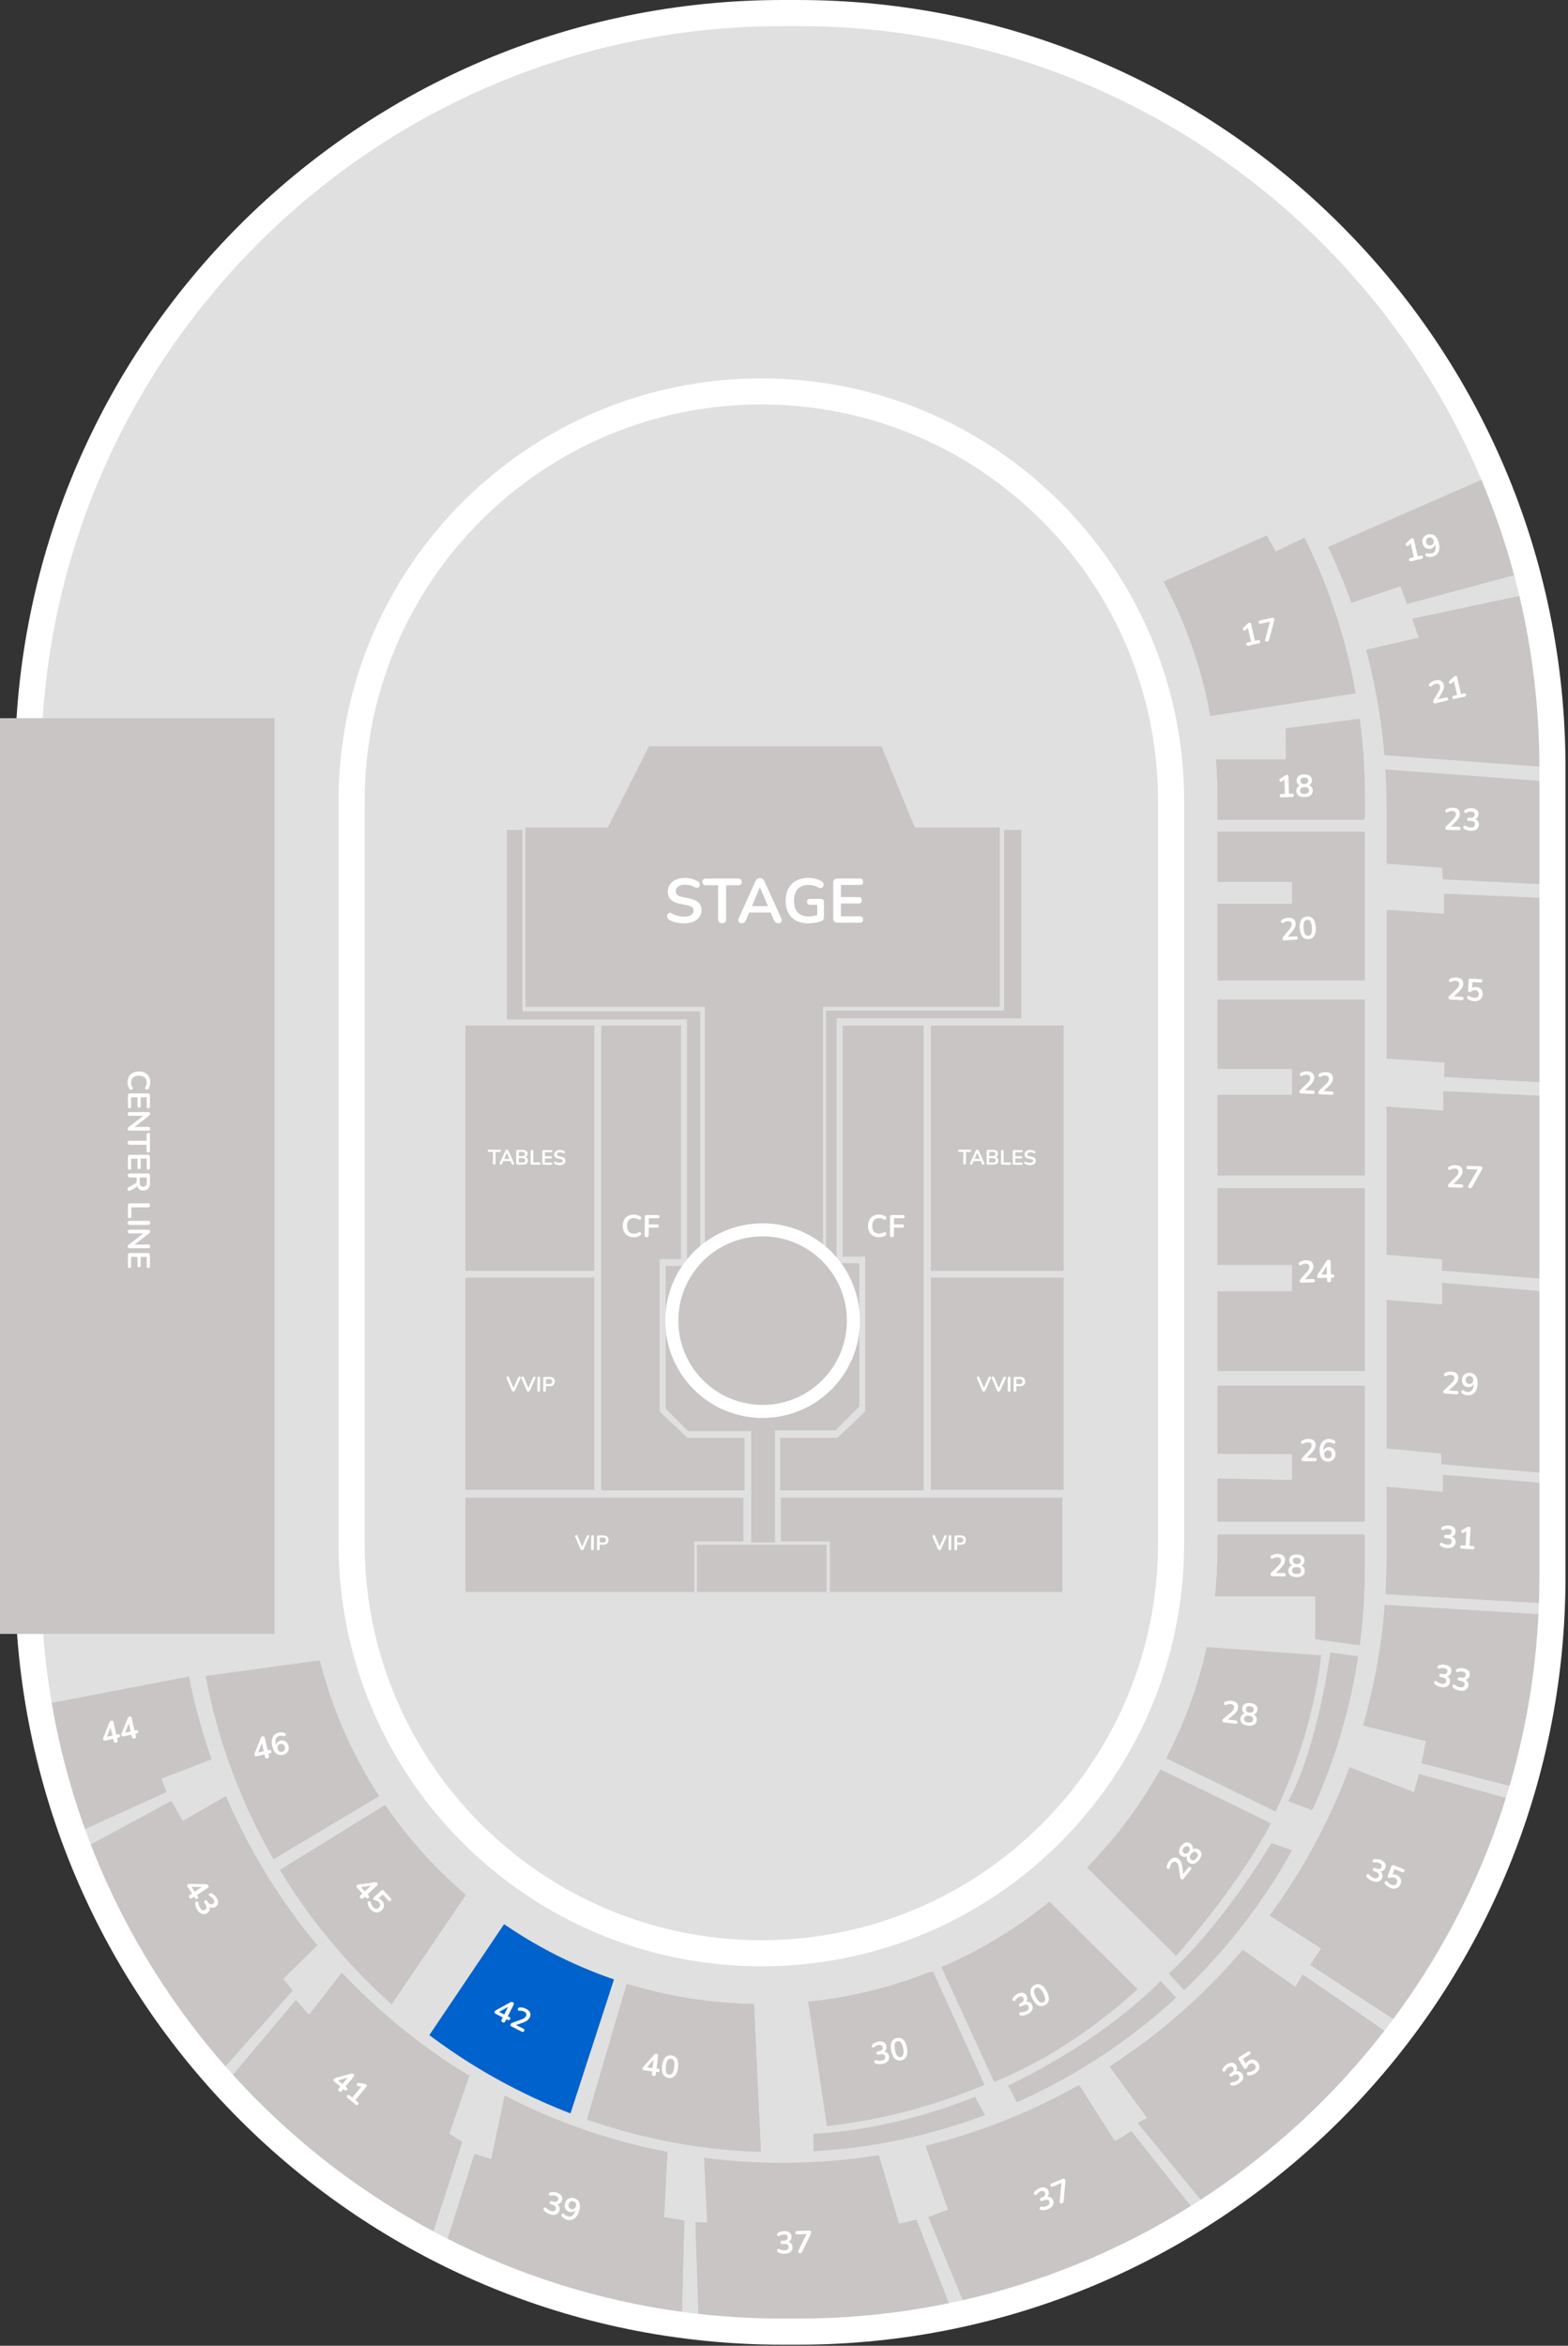 <svg width="601" height="899" viewBox="0 0 601 899" fill="none" xmlns="http://www.w3.org/2000/svg"><rect x="0" y="0" width="601" height="899" fill="#333333" stroke="none"/><g clip-path="url(#clip0_7488_194015)"><path d="M594.999 604.35v-310.1C594.999 134.5 465.539 5 305.789 5h-5.79c-159.77 0-289.27 129.5-289.27 289.25v310.1c0 159.75 129.5 289.25 289.27 289.25h5.81c159.729 0 289.19-129.5 289.19-289.25zm-414.23 98.23a156.551 156.551 0 0 1-46-111.05V307.07A157.05 157.05 0 0 1 402.87 196.019a157.05 157.05 0 0 1 45.998 111.051v284.46a156.995 156.995 0 0 1-96.918 145.168 157.002 157.002 0 0 1-171.181-34.118z" fill="#E0E0E0"/><path d="M291.818 748.58a157.052 157.052 0 0 1-157-157.05V307.07a157.053 157.053 0 0 1 268.101-111.052 157.05 157.05 0 0 1 45.999 111.052v284.46a157.056 157.056 0 0 1-46.016 111.068 157.047 157.047 0 0 1-111.084 45.982z" fill="#E0E0E0"/><path d="M463.918 274.39a173.176 173.176 0 0 0-17.92-51.49l39.53-17.68 3.39 6.22 11.08-5.34a222.312 222.312 0 0 1 19.58 59.6l-55.66 8.69zm58.86 39.82h-56.1v-8.75c0-4.847-.197-9.647-.59-14.4h26.76V279.2l28.29-3.73c1.32 9.862 1.988 19.8 2 29.75v7.54c-.23.94-.36 1.45-.36 1.45zm.32 61.56h-56.42V346.4h28.6v-8.47h-28.6v-19.19h56.42v57.03zm0 74.73h-56.42v-30.86h28.6v-9.99h-28.6v-26.54h56.42v67.39zm0 74.91h-56.42v-30.49h28.6v-10.17h-28.6v-29.36h56.42v70.02zm0 57.72h-56.42v-16.47l28.6.54v-9.91l-28.6-.19v-26.04h56.42v52.07zm-1.96 47.38l-17-2.32v-16.38h-38.4v-.3c.627-6.057.941-12.141.94-18.23v-5.19h56.42v12.7a225.663 225.663 0 0 1-1.96 29.72zm-32.24 63.75l-41.9-20.4a173.529 173.529 0 0 0 15.51-42.6l43.86 3.14c-3.37 32.19-17.47 59.86-17.47 59.86zm14.101-.53l-9.27-3.42s10.13-16.25 16.16-57l10.69 1.45a222.364 222.364 0 0 1-17.58 58.97zm-52.222 55.87l-34.16-33.89a175.13 175.13 0 0 0 28.14-37.62l42.44 20.69c-13.71 25.71-36.42 50.82-36.42 50.82zm3.061 13.16l-5.84-6.38c21.83-20.18 39.25-50 39.25-50l8 2.68a224.996 224.996 0 0 1-41.41 53.7zm-72.84 35.12l-20.15-44a174.3 174.3 0 0 0 41.4-25.1l33.81 33.54c-28.2 25.96-55.06 35.56-55.06 35.56z" fill="#C9C5C5"/><path d="M389.718 805.7l-3.32-6.41c37.84-18.07 58.45-40.09 58.45-40.09l5.95 6.41a223.913 223.913 0 0 1-61.08 40.09zm-72.78 9.12l-7.17-47.72a173.513 173.513 0 0 0 46.31-11.24l1.52-.33 19.77 43.47a217.412 217.412 0 0 1-60.43 15.82z" fill="#C9C5C5"/><path d="M311.768 824.46v-6.72c31.71-1.32 61.93-14.12 61.93-14.12l3.85 7a222.625 222.625 0 0 1-65.78 13.84zm-20.14.23a223.093 223.093 0 0 1-66.63-12.41l15.23-52a174.401 174.401 0 0 0 48.77 7.72l2.63 56.69zm-72.97-14.75a223.548 223.548 0 0 1-54.08-30l28.64-42.51a174.228 174.228 0 0 0 42.11 21.18l-16.67 51.33zm-68.52-41.82a221.53 221.53 0 0 1-9.47-8.93 224.92 224.92 0 0 1-33.36-42.54l40.32-24.89a174.641 174.641 0 0 0 20.79 25.07 173.881 173.881 0 0 0 10.12 9.35l-28.4 41.94zm-45.28-55.61a222.432 222.432 0 0 1-26-70.16l43.69-6a174.095 174.095 0 0 0 22.74 52l-40.43 24.16zm431.92-487.84l-18.78 6.33a227.968 227.968 0 0 0-8.9-21.37l61-26.72a287.903 287.903 0 0 1 14.2 36.42l-44.94 12.13-2.58-6.79zm60.511 69.63l-66.65-4.9a229.474 229.474 0 0 0-7-40.35l20.17-4.65-2.49-7.25 45.38-9.64a291.287 291.287 0 0 1 10.59 66.79zm.26 44.86l-44.45-2.16-.34-4.47-21.28-1.53v-21.84c0-4.78-.144-9.527-.43-14.24l66.41 4.94c.06 2.28.09 4.567.09 6.86v32.44zm0 75.98l-43.99-2.44.2-5.49-22.28-1.56v-56.93l22.03 1.55v-7.74l44.04 1.89v70.72zm0 75.43l-44.87-3.62.08-4.33-21.28-1.77v-56.72l21.78 1.56v-7.49l44.29 2.12v70.25zm0 74.44l-44.99-3.88-.18-4.04-20.9-2.01v-56.87l21.31 1.73v-8.28l44.76 3.8v69.55zm-.281 49.74l-66.2-3.82c.27-4.55.41-9.15.41-13.77v-27.32l21.62 1.94v-6.54l44.45 3.66v33c0 4.3-.093 8.584-.28 12.85zm-12.07 71.36l-40.34-10.37 1.7-8.48-24.07-6a231.188 231.188 0 0 0 8.3-46.17l66.25 4a290.277 290.277 0 0 1-11.84 67.02zm-46.081 90.94l-36.91-24 4.19-6.3-19.7-12.63a231.432 231.432 0 0 0 30.55-56.8l24.75 9.57 1.93-7 39.83 11a290.893 290.893 0 0 1-44.64 86.16zm-75.439 70.19l-27.58-33.61 3.59-1.94-14.37-19.69a232.637 232.637 0 0 0 51-44.72l20.2 14.28 2.79-4.85 36.26 25a292.96 292.96 0 0 1-71.89 65.53zm-92.68 39.05l-15.13-36.55 7.51-2.91-8.62-24.47a230.175 230.175 0 0 0 58.83-23.28l13.76 21.58 6.3-3.88 26.13 32.94a289.728 289.728 0 0 1-88.78 36.57zm-65.18 7.31a293.131 293.131 0 0 1-37.94-2.45l-1.34-39.48 4.52.14-1.17-24.81a234.574 234.574 0 0 0 66.94-1l7.78 26.26 6.64-1.55 14.26 36.8a292.718 292.718 0 0 1-59.69 6.09zm-44.52-3.37a289.768 289.768 0 0 1-90.49-29.68l11.07-35.06 6.42 2 5.15-24.34a230.107 230.107 0 0 0 62.34 21.58l-1.24 25 7.72 1.28-.97 39.22zm-95.99-32.64a292.763 292.763 0 0 1-65.78-49.44c-3.84-3.84-7.57-7.787-11.19-11.84l25.07-29.77 5 5.69 12.59-16.23c1.593 1.7 3.213 3.367 4.86 5a233.111 233.111 0 0 0 44 34.54l-7.64 22.18 4.92 3.22-11.83 36.65zM85.428 793a291.537 291.537 0 0 1-51.63-85.52l31.88-17.26 4.32 7.72 16.6-9.54a231.734 231.734 0 0 0 35 57.11l-13.09 12.88 3.65 4.5L85.428 793zm-53.91-91.57a290.12 290.12 0 0 1-13-48.53l53.88-10.33a230.8 230.8 0 0 0 8.66 31.65l-19.24 7.42 2 5.15-32.3 14.64z" fill="#C9C5C5"/><path d="M448.867 591.53V307.07c0-86.737-70.313-157.05-157.05-157.05-86.736 0-157.05 70.313-157.05 157.05v284.46c0 86.736 70.314 157.05 157.05 157.05 86.737 0 157.05-70.314 157.05-157.05z" stroke="#fff" stroke-width="10" stroke-miterlimit="10"/><path d="M536.778 224.67l-18.78 6.33a227.968 227.968 0 0 0-8.9-21.37l61-26.72a287.903 287.903 0 0 1 14.2 36.42l-44.94 12.13-2.58-6.79zm60.511 69.63l-66.65-4.9a229.474 229.474 0 0 0-7-40.35l20.17-4.65-2.49-7.25 45.38-9.64a291.287 291.287 0 0 1 10.59 66.79zm.26 44.86l-44.45-2.16-.34-4.47-21.28-1.53v-21.84c0-4.78-.144-9.527-.43-14.24l66.41 4.94c.06 2.28.09 4.567.09 6.86v32.44zm0 75.98l-43.99-2.44.2-5.49-22.28-1.56v-56.93l22.03 1.55v-7.74l44.04 1.89v70.72zm0 75.43l-44.87-3.62.08-4.33-21.28-1.77v-56.72l21.78 1.56v-7.49l44.29 2.12v70.25zm0 74.44l-44.99-3.88-.18-4.04-20.9-2.01v-56.87l21.31 1.73v-8.28l44.76 3.8v69.55zm-.281 49.74l-66.2-3.82c.27-4.55.41-9.15.41-13.77v-27.32l21.62 1.94v-6.54l44.45 3.66v33c0 4.3-.093 8.584-.28 12.85zm-12.07 71.36l-40.34-10.37 1.7-8.48-24.07-6a231.188 231.188 0 0 0 8.3-46.17l66.25 4a290.277 290.277 0 0 1-11.84 67.02zm-553.68 15.32a290.12 290.12 0 0 1-13-48.53l53.88-10.33a230.8 230.8 0 0 0 8.66 31.65l-19.24 7.42 2 5.15-32.3 14.64zm507.599 75.62l-36.91-24 4.19-6.3-19.7-12.63a231.432 231.432 0 0 0 30.55-56.8l24.75 9.57 1.93-7 39.83 11a290.893 290.893 0 0 1-44.64 86.16zM85.428 793a291.537 291.537 0 0 1-51.63-85.52l31.88-17.26 4.32 7.72 16.6-9.54a231.734 231.734 0 0 0 35 57.11l-13.09 12.88 3.65 4.5L85.428 793zm378.25 54.24l-27.58-33.61 3.59-1.94-14.37-19.69a232.637 232.637 0 0 0 51-44.72l20.2 14.28 2.79-4.85 36.26 25a292.96 292.96 0 0 1-71.89 65.53zm-298.37 10.35a292.763 292.763 0 0 1-65.78-49.44c-3.84-3.84-7.57-7.787-11.19-11.84l25.07-29.77 5 5.69 12.59-16.23c1.593 1.7 3.213 3.367 4.86 5a233.111 233.111 0 0 0 44 34.54l-7.64 22.18 4.92 3.22-11.83 36.65zm205.69 28.7l-15.13-36.55 7.51-2.91-8.62-24.47a230.175 230.175 0 0 0 58.83-23.28l13.76 21.58 6.3-3.88 26.13 32.94a289.728 289.728 0 0 1-88.78 36.57zm-109.7 3.94a289.768 289.768 0 0 1-90.49-29.68l11.07-35.06 6.42 2 5.15-24.34a230.107 230.107 0 0 0 62.34 21.58l-1.24 25 7.72 1.28-.97 39.22zm44.52 3.37a293.131 293.131 0 0 1-37.94-2.45l-1.34-39.48 4.52.14-1.17-24.81a234.574 234.574 0 0 0 66.94-1l7.78 26.26 6.64-1.55 14.26 36.8a292.718 292.718 0 0 1-59.69 6.09zm213.8-627.9l-55.7 8.69a173.176 173.176 0 0 0-17.92-51.49l39.53-17.68 3.39 6.22 11.08-5.34a222.318 222.318 0 0 1 19.62 59.6zm3.48 47.06c-.19.94-.32 1.45-.32 1.45h-56.1v-8.75c0-4.847-.197-9.647-.59-14.4h26.76V279.2l28.29-3.73c1.32 9.862 1.988 19.8 2 29.75l-.04 7.54zm0 63.01h-56.42V346.4h28.6v-8.47h-28.6v-19.19h56.42v57.03zm0 74.73h-56.42v-30.86h28.6v-9.99h-28.6v-26.54h56.42v67.39zm0 74.91h-56.42v-30.49h28.6v-10.17h-28.6v-29.36h56.42v70.02zm0 57.72h-56.42v-16.47l28.6.54v-9.91l-28.6-.19v-26.04h56.42v52.07zm-1.96 47.38l-17-2.32v-16.38h-38.4v-.3c.627-6.057.941-12.141.94-18.23v-5.19h56.42v12.7a225.663 225.663 0 0 1-1.96 29.72zm-416.28 82a222.432 222.432 0 0 1-26-70.16l43.69-6a174.095 174.095 0 0 0 22.74 52l-40.43 24.16zm45.28 55.61a221.53 221.53 0 0 1-9.47-8.93 224.92 224.92 0 0 1-33.36-42.54l40.32-24.89a174.641 174.641 0 0 0 20.79 25.07 173.881 173.881 0 0 0 10.12 9.35l-28.4 41.94z" fill="#C9C5C5"/><path d="M218.658 809.94a223.548 223.548 0 0 1-54.08-30l28.64-42.51a174.228 174.228 0 0 0 42.11 21.18l-16.67 51.33z" fill="#0062CC"/><path d="M291.628 824.69a223.093 223.093 0 0 1-66.63-12.41l15.23-52a174.401 174.401 0 0 0 48.77 7.72l2.63 56.69z" fill="#C9C5C5"/><path d="M595.037 604.35v-310.1C595.037 134.502 465.535 5 305.787 5h-5.81C140.229 5 10.727 134.502 10.727 294.25v310.1c0 159.748 129.502 289.25 289.25 289.25h5.81c159.748 0 289.25-129.502 289.25-289.25z" stroke="#fff" stroke-width="10" stroke-miterlimit="10"/><path d="M105.238 275.25v350.94H-.002V275.25h105.24z" fill="#C9C5C5"/><path d="M540.882 215.088c-.202.047-.374.028-.516-.054a.679.679 0 0 1-.27-.429c-.046-.203-.026-.367.06-.493.094-.128.242-.214.444-.26l1.307-.298-1.305-5.73.724-.165-1.479 1.43a.695.695 0 0 1-.396.2.661.661 0 0 1-.364-.089.76.76 0 0 1-.25-.286.64.64 0 0 1-.062-.379.7.7 0 0 1 .229-.396l1.39-1.335a3.3 3.3 0 0 1 .414-.34c.139-.106.275-.173.408-.203a.614.614 0 0 1 .44.047c.128.06.216.192.262.394l1.483 6.512 1.19-.271c.202-.047.369-.031.501.045.14.074.233.213.279.415.046.202.023.371-.069.507-.084.134-.227.223-.429.27l-3.991.908zm8.062-1.713a3.943 3.943 0 0 1-1.073.085 3.84 3.84 0 0 1-1.113-.25.557.557 0 0 1-.314-.248.749.749 0 0 1-.106-.356.74.74 0 0 1 .092-.352.506.506 0 0 1 .278-.235c.119-.052.262-.052.43 0 .3.095.573.147.821.156a2.7 2.7 0 0 0 .721-.066c.452-.102.809-.294 1.072-.575.263-.281.425-.649.485-1.105.066-.465.028-1.009-.114-1.631l-.199-.875.14-.032c.034.401-.017.769-.154 1.103a2.095 2.095 0 0 1-.619.84 2.442 2.442 0 0 1-.988.459 2.448 2.448 0 0 1-1.337-.052 2.437 2.437 0 0 1-1.076-.737 2.985 2.985 0 0 1-.626-1.293c-.122-.537-.118-1.037.014-1.501.139-.465.389-.862.748-1.189.357-.335.8-.563 1.329-.683.685-.156 1.301-.129 1.848.082.547.211 1.015.595 1.404 1.153.388.55.679 1.257.876 2.121.16.7.22 1.341.18 1.923a3.925 3.925 0 0 1-.377 1.522 3.04 3.04 0 0 1-.926 1.107 3.714 3.714 0 0 1-1.416.629zm-.538-4.358c.28-.063.511-.182.692-.354.188-.182.315-.399.38-.651.063-.26.061-.538-.006-.833a1.746 1.746 0 0 0-.356-.754 1.29 1.29 0 0 0-.621-.411 1.456 1.456 0 0 0-.778-.019 1.45 1.45 0 0 0-.692.354 1.4 1.4 0 0 0-.383.64c-.065.252-.063.529.006.833.067.296.186.547.356.754.176.197.384.338.624.422.238.077.498.083.778.019zm1.809 60.512c-.249.056-.444.043-.586-.039-.135-.092-.228-.247-.277-.465a.783.783 0 0 1 .017-.409c.042-.14.113-.295.213-.465l1.777-3.032c.273-.455.452-.852.539-1.191.084-.346.091-.675.02-.986-.088-.389-.28-.656-.575-.802-.287-.147-.664-.168-1.131-.062a2.91 2.91 0 0 0-.767.298c-.248.13-.489.316-.72.557-.119.125-.242.194-.37.207a.59.59 0 0 1-.35-.08.698.698 0 0 1-.32-.652.705.705 0 0 1 .203-.402 3.963 3.963 0 0 1 1.003-.768 4.773 4.773 0 0 1 1.221-.462c.591-.135 1.109-.159 1.555-.072.445.087.811.277 1.099.572.288.294.488.686.6 1.177.074.326.093.658.054.994-.03.334-.117.685-.263 1.054a7.467 7.467 0 0 1-.597 1.204l-1.673 2.787-.09-.397 3.431-.782c.21-.047.381-.033.513.043.131.077.221.216.267.418.046.202.027.37-.057.504-.085.134-.232.225-.442.272l-4.294.979zm7.265-1.655c-.202.046-.374.028-.515-.055a.67.67 0 0 1-.27-.429c-.046-.203-.026-.367.06-.493.093-.127.241-.214.444-.26l1.307-.298-1.305-5.73.723-.164-1.479 1.429a.697.697 0 0 1-.396.201.672.672 0 0 1-.364-.089.759.759 0 0 1-.249-.287.632.632 0 0 1-.062-.379.695.695 0 0 1 .229-.396l1.39-1.335c.134-.129.272-.242.413-.34.14-.105.276-.173.408-.203a.622.622 0 0 1 .441.047c.128.061.215.192.261.394l1.483 6.512 1.191-.271c.202-.046.369-.031.501.045.14.075.233.213.279.415.046.203.023.372-.069.507-.084.134-.227.224-.43.27l-3.991.909zm-2.754 50.165c-.255-.007-.441-.068-.558-.183-.108-.123-.16-.296-.154-.519a.803.803 0 0 1 .119-.392 2.09 2.09 0 0 1 .322-.398l2.474-2.496c.377-.372.65-.712.818-1.019.168-.315.256-.632.265-.951.011-.398-.109-.705-.358-.919-.242-.214-.602-.328-1.081-.341a2.869 2.869 0 0 0-.817.098 2.811 2.811 0 0 0-.835.36c-.147.092-.283.128-.41.109a.582.582 0 0 1-.319-.164.704.704 0 0 1-.149-.711.705.705 0 0 1 .297-.339 3.968 3.968 0 0 1 1.163-.495 4.836 4.836 0 0 1 1.297-.145c.606.017 1.114.122 1.523.317.41.195.718.47.924.827.206.357.302.786.288 1.289-.009.335-.073.66-.194.976a3.807 3.807 0 0 1-.516.956 7.563 7.563 0 0 1-.878 1.018l-2.313 2.284.011-.407 3.518.096c.215.005.377.062.486.168.109.107.161.264.155.471-.006.208-.066.366-.18.474-.115.109-.28.16-.495.155l-4.403-.119zm9.001.363a5.742 5.742 0 0 1-1.336-.204 3.856 3.856 0 0 1-1.194-.535.805.805 0 0 1-.314-.368.658.658 0 0 1-.037-.384.675.675 0 0 1 .188-.318.603.603 0 0 1 .351-.146.816.816 0 0 1 .464.12c.322.184.634.32.935.408.301.08.611.125.93.133.351.01.647-.03.889-.119.242-.09.425-.228.55-.416a1.22 1.22 0 0 0 .21-.689c.011-.399-.117-.698-.383-.896-.257-.207-.642-.317-1.152-.331l-.766-.021c-.223-.006-.393-.066-.51-.181-.108-.115-.16-.272-.155-.471.006-.2.066-.354.181-.462.122-.109.295-.16.519-.154l.622.017c.303.008.563-.033.781-.123.218-.097.39-.236.514-.417.125-.18.191-.402.198-.665.01-.367-.106-.649-.348-.847-.234-.198-.583-.303-1.045-.316a3.161 3.161 0 0 0-.841.085 3.279 3.279 0 0 0-.859.348.647.647 0 0 1-.422.096.539.539 0 0 1-.319-.164.684.684 0 0 1-.171-.316.63.63 0 0 1 .035-.382.686.686 0 0 1 .308-.339 3.964 3.964 0 0 1 1.15-.472 4.606 4.606 0 0 1 1.285-.144c.582.015 1.078.121 1.488.315.41.187.718.451.925.791.214.333.315.735.302 1.206-.009.335-.081.64-.216.916a1.991 1.991 0 0 1-.557.679 2.06 2.06 0 0 1-.849.384l.004-.143c.572.111 1.012.362 1.321.754.309.383.455.858.44 1.425-.013.494-.148.921-.406 1.282-.257.36-.615.633-1.075.821-.46.179-1.005.26-1.635.243zm-7.86 64.668c-.255-.014-.439-.08-.553-.199-.105-.125-.151-.3-.138-.523a.786.786 0 0 1 .129-.388c.079-.124.19-.253.333-.389l2.544-2.424c.388-.362.67-.694.847-.996.177-.309.274-.624.292-.942.022-.399-.089-.709-.332-.93-.235-.221-.592-.344-1.07-.371a2.893 2.893 0 0 0-.819.074 2.835 2.835 0 0 0-.846.337c-.149.088-.286.12-.413.097a.593.593 0 0 1-.314-.173.676.676 0 0 1-.161-.333.693.693 0 0 1 .033-.382.69.69 0 0 1 .306-.33 3.965 3.965 0 0 1 1.176-.462 4.795 4.795 0 0 1 1.301-.108c.605.034 1.11.154 1.514.36.404.206.704.491.9.853.195.363.279.795.251 1.297a2.914 2.914 0 0 1-.222.97 3.816 3.816 0 0 1-.543.941 7.557 7.557 0 0 1-.907.992l-2.376 2.218.022-.407 3.514.196c.215.012.375.072.481.182.106.11.153.268.141.476-.011.207-.076.363-.194.468-.117.106-.284.152-.499.14l-4.397-.244zm9.225.633a5.295 5.295 0 0 1-1.281-.239 4.19 4.19 0 0 1-1.178-.581.771.771 0 0 1-.292-.352.748.748 0 0 1-.014-.397.68.68 0 0 1 .198-.324.564.564 0 0 1 .344-.149.749.749 0 0 1 .436.132c.285.184.577.328.875.432.298.105.618.167.96.186.335.018.625-.025.871-.132.245-.106.438-.263.577-.471.14-.208.217-.455.233-.742.025-.446-.09-.812-.346-1.098-.256-.294-.618-.454-1.088-.48a2.147 2.147 0 0 0-.748.09 2.021 2.021 0 0 0-.729.391c-.076.06-.171.118-.286.176a.802.802 0 0 1-.363.064c-.199-.012-.348-.072-.446-.181-.097-.109-.141-.256-.131-.439l.217-3.907c.012-.216.077-.376.195-.481.126-.113.297-.163.512-.151l3.931.218c.215.012.375.077.481.195.114.11.165.269.153.476-.011.199-.079.351-.205.456-.118.105-.284.152-.499.14l-3.107-.173-.149 2.677-.394-.022c.222-.267.509-.467.86-.6.351-.132.73-.187 1.136-.164.534.03.989.171 1.367.423.386.246.675.577.868.996.2.41.286.883.256 1.416-.03.55-.181 1.029-.451 1.438-.27.4-.643.707-1.118.92-.467.206-1.015.292-1.645.257zm-9.354 71.339c-.255-.008-.441-.069-.557-.184-.108-.123-.159-.296-.153-.52a.79.79 0 0 1 .12-.391c.075-.126.183-.258.323-.398l2.48-2.489c.378-.372.652-.711.821-1.017a2.13 2.13 0 0 0 .267-.95c.012-.399-.107-.706-.356-.921-.241-.214-.601-.329-1.079-.343a2.862 2.862 0 0 0-.817.096 2.813 2.813 0 0 0-.837.358.6.6 0 0 1-.41.108.594.594 0 0 1-.319-.165.693.693 0 0 1-.17-.329.692.692 0 0 1 .024-.382.705.705 0 0 1 .297-.339 3.98 3.98 0 0 1 1.164-.492 4.795 4.795 0 0 1 1.297-.141c.607.018 1.114.125 1.524.32.409.196.716.473.921.83.205.357.3.787.285 1.289a2.95 2.95 0 0 1-.196.976 3.854 3.854 0 0 1-.52.955 7.512 7.512 0 0 1-.88 1.016l-2.318 2.278.012-.407 3.517.104c.215.006.377.063.486.17.108.107.16.264.153.472-.006.207-.066.365-.181.473-.115.109-.28.16-.496.153l-4.402-.13zm7.637.322a.754.754 0 0 1-.451-.145.526.526 0 0 1-.205-.354c-.019-.152.021-.318.123-.499l3.814-6.688-.016.526-3.876-.114c-.215-.007-.381-.067-.498-.183-.108-.115-.159-.272-.153-.471.006-.208.066-.365.181-.474.123-.108.293-.159.508-.152l4.63.137a.796.796 0 0 1 .521.183c.132.115.195.277.189.484a1.417 1.417 0 0 1-.085.465c-.052.126-.12.264-.204.413l-3.59 6.395a.863.863 0 0 1-.358.373c-.138.075-.315.11-.53.104zm-9.459 78.714c-.255-.016-.439-.084-.551-.204-.103-.126-.148-.301-.133-.524a.799.799 0 0 1 .133-.387c.08-.123.192-.251.337-.386l2.568-2.398c.392-.358.677-.687.857-.987.18-.308.281-.621.301-.94.027-.398-.081-.709-.322-.933-.233-.223-.589-.35-1.066-.381a2.855 2.855 0 0 0-.82.066 2.832 2.832 0 0 0-.85.328c-.149.086-.287.117-.413.093a.587.587 0 0 1-.313-.177.699.699 0 0 1-.121-.715.697.697 0 0 1 .31-.328 3.986 3.986 0 0 1 1.181-.45 4.822 4.822 0 0 1 1.301-.095c.605.04 1.109.165 1.511.375.402.211.699.498.891.862.192.365.271.798.238 1.299a2.96 2.96 0 0 1-.231.969 3.872 3.872 0 0 1-.553.935c-.237.312-.542.64-.916.983l-2.399 2.194.026-.406 3.511.23c.215.014.375.077.48.188.105.11.15.269.137.476-.014.207-.08.363-.199.467-.119.104-.286.149-.501.135l-4.394-.289zm8.49.678a3.961 3.961 0 0 1-1.053-.225 3.813 3.813 0 0 1-.994-.557.56.56 0 0 1-.231-.327.743.743 0 0 1 .001-.372.735.735 0 0 1 .188-.311.514.514 0 0 1 .333-.147c.129-.015.266.026.412.123.26.177.508.306.742.385.235.079.472.127.711.143.461.03.859-.052 1.191-.246.333-.194.593-.501.78-.92.196-.427.315-.959.357-1.596l.059-.896.143.01a2.354 2.354 0 0 1-.462 1.013 2.11 2.11 0 0 1-.833.629c-.329.13-.688.182-1.078.157a2.446 2.446 0 0 1-1.267-.431 2.441 2.441 0 0 1-.821-1.014 2.987 2.987 0 0 1-.231-1.418c.036-.549.184-1.027.442-1.434a2.58 2.58 0 0 1 1.057-.926c.438-.22.927-.311 1.469-.276.7.046 1.283.248 1.747.607.464.358.803.86 1.017 1.506.214.637.292 1.398.234 2.282-.047.716-.173 1.348-.377 1.894-.195.539-.46.99-.796 1.351a3.016 3.016 0 0 1-1.204.797c-.459.17-.971.236-1.536.199zm.728-4.33c.287.019.542-.029.765-.142.232-.121.415-.292.55-.516.135-.231.212-.497.232-.8.02-.31-.021-.585-.126-.824a1.287 1.287 0 0 0-.478-.571 1.458 1.458 0 0 0-.74-.24 1.455 1.455 0 0 0-.765.141 1.41 1.41 0 0 0-.549.504c-.134.223-.212.49-.232.8-.02.303.022.578.126.824.112.24.271.434.477.583.207.142.454.222.74.241zm-8.431 62.874a5.67 5.67 0 0 1-1.328-.246 3.87 3.87 0 0 1-1.178-.573.809.809 0 0 1-.301-.377.656.656 0 0 1-.025-.386.681.681 0 0 1 .198-.312.597.597 0 0 1 .355-.134.81.81 0 0 1 .46.134 4.3 4.3 0 0 0 .921.438c.299.09.607.144.926.163.351.02.648-.01.893-.092.244-.081.432-.214.563-.398a1.23 1.23 0 0 0 .232-.682c.023-.398-.095-.701-.355-.908-.251-.214-.631-.337-1.141-.367l-.765-.045c-.223-.013-.391-.079-.504-.197-.104-.118-.151-.277-.139-.476.011-.199.076-.351.194-.456.126-.105.301-.15.524-.137l.621.036c.303.018.565-.014.785-.097.221-.091.397-.225.527-.401.131-.176.203-.395.219-.658.021-.367-.086-.653-.321-.858-.228-.206-.573-.322-1.035-.349a3.192 3.192 0 0 0-.842.058 3.277 3.277 0 0 0-.87.321.658.658 0 0 1-.425.083.54.54 0 0 1-.313-.175.68.68 0 0 1-.161-.321.63.63 0 0 1 .046-.381.691.691 0 0 1 .319-.329 3.947 3.947 0 0 1 1.165-.435 4.63 4.63 0 0 1 1.289-.104c.581.035 1.074.155 1.477.363.404.2.703.473.899.82.204.34.292.745.264 1.215a2.19 2.19 0 0 1-.245.908 2.002 2.002 0 0 1-.579.662 2.07 2.07 0 0 1-.86.357l.008-.144c.568.13 1 .395 1.296.796.297.393.429.872.395 1.438-.029.494-.178.917-.446 1.268-.269.352-.636.614-1.101.787-.466.164-1.013.228-1.642.191zm5.618.211c-.207-.013-.367-.078-.48-.196a.675.675 0 0 1-.14-.488c.013-.207.078-.359.195-.456.126-.097.292-.139.499-.127l1.338.079.346-5.866.74.043-1.819.96a.69.69 0 0 1-.436.082.67.67 0 0 1-.325-.186.758.758 0 0 1-.159-.346.625.625 0 0 1 .046-.38.695.695 0 0 1 .331-.317l1.707-.894c.165-.087.329-.157.492-.211a1.09 1.09 0 0 1 .448-.082c.167.01.304.066.41.168.106.095.153.245.141.452l-.392 6.667 1.218.072c.207.012.364.073.469.183.113.111.164.27.152.477-.012.207-.082.363-.208.467-.118.105-.28.151-.487.139l-4.086-.24zm-8.033 53.037a5.71 5.71 0 0 1-1.285-.418 3.843 3.843 0 0 1-1.092-.722.804.804 0 0 1-.249-.413.658.658 0 0 1 .025-.385.684.684 0 0 1 .238-.284.603.603 0 0 1 .37-.087c.144.011.29.076.438.194.288.234.573.419.856.555.284.127.583.221.896.282.345.066.644.075.897.026s.457-.156.61-.321c.162-.164.268-.379.32-.646.075-.391-.002-.707-.233-.946-.221-.246-.582-.417-1.083-.513l-.752-.145c-.22-.042-.378-.13-.474-.262-.089-.131-.114-.294-.076-.49.037-.196.122-.338.252-.427.139-.087.318-.109.537-.067l.612.118c.297.057.561.059.791.006a1.22 1.22 0 0 0 .575-.329 1.2 1.2 0 0 0 .303-.624c.069-.36 0-.658-.206-.893-.199-.233-.526-.393-.98-.481a3.194 3.194 0 0 0-.843-.052 3.24 3.24 0 0 0-.905.204.646.646 0 0 1-.432.026.541.541 0 0 1-.288-.214.637.637 0 0 1-.021-.711.681.681 0 0 1 .359-.284 3.987 3.987 0 0 1 1.212-.279c.43-.039.86-.017 1.291.066.572.11 1.044.294 1.417.553.374.251.636.561.784.931.157.363.192.776.103 1.238a2.203 2.203 0 0 1-.362.869 1.998 1.998 0 0 1-.66.58 2.059 2.059 0 0 1-.9.241l.027-.141c.546.203.94.522 1.181.959.242.428.31.921.203 1.477-.093.486-.296.885-.609 1.199-.312.314-.71.526-1.194.636-.483.102-1.034.093-1.653-.026zm7.047 1.356a5.71 5.71 0 0 1-1.285-.418 3.864 3.864 0 0 1-1.092-.722.804.804 0 0 1-.249-.413.662.662 0 0 1 .025-.386.688.688 0 0 1 .238-.283.603.603 0 0 1 .37-.087c.144.011.29.076.438.194.288.234.573.419.856.555.284.127.583.221.896.282.345.066.644.075.897.026s.457-.156.61-.321c.162-.164.268-.379.32-.646.075-.392-.002-.707-.233-.946-.221-.246-.582-.417-1.083-.514l-.752-.144c-.22-.042-.378-.13-.474-.262-.089-.131-.114-.294-.076-.49.037-.196.122-.338.252-.427.139-.087.318-.109.537-.067l.612.118c.297.057.561.059.791.006a1.22 1.22 0 0 0 .575-.329 1.2 1.2 0 0 0 .303-.624c.069-.36 0-.658-.206-.893-.199-.233-.526-.393-.98-.481a3.194 3.194 0 0 0-.843-.052 3.24 3.24 0 0 0-.905.204.646.646 0 0 1-.432.026.541.541 0 0 1-.288-.214.686.686 0 0 1-.117-.339.635.635 0 0 1 .096-.372.681.681 0 0 1 .359-.284 3.957 3.957 0 0 1 1.212-.279c.43-.039.86-.017 1.291.066.572.11 1.044.294 1.417.553.374.251.636.561.784.931.157.363.192.776.103 1.238a2.203 2.203 0 0 1-.362.869 1.998 1.998 0 0 1-.66.58 2.059 2.059 0 0 1-.9.241l.027-.141c.546.203.94.522 1.181.959.242.428.31.921.203 1.477-.093.486-.296.885-.609 1.199-.312.314-.71.526-1.194.636-.483.102-1.034.093-1.653-.026zm-33.31 72.986a5.673 5.673 0 0 1-1.19-.638 3.839 3.839 0 0 1-.948-.903.808.808 0 0 1-.173-.451.662.662 0 0 1 .093-.375.675.675 0 0 1 .284-.237.607.607 0 0 1 .38-.02.806.806 0 0 1 .396.268c.243.281.491.513.745.697.258.176.535.321.833.435.328.127.62.188.878.185.258-.004.477-.073.657-.209a1.22 1.22 0 0 0 .428-.579c.144-.373.123-.697-.061-.973-.174-.281-.5-.513-.976-.696l-.715-.275c-.209-.08-.349-.194-.42-.341-.064-.145-.061-.31.011-.496s.18-.312.324-.376c.152-.061.332-.051.541.029l.58.223c.283.109.543.158.778.146.238-.02.446-.094.624-.222.177-.128.314-.315.408-.561.132-.342.117-.648-.045-.915-.155-.265-.448-.48-.88-.646a3.196 3.196 0 0 0-.821-.201 3.298 3.298 0 0 0-.926.041.645.645 0 0 1-.43-.05.53.53 0 0 1-.245-.261.677.677 0 0 1-.056-.355.63.63 0 0 1 .16-.349.687.687 0 0 1 .404-.216c.4-.085.814-.106 1.241-.061.431.037.85.135 1.26.293.544.209.976.473 1.297.794.325.313.527.664.608 1.054.091.386.052.798-.117 1.238a2.212 2.212 0 0 1-.51.791 1.988 1.988 0 0 1-1.68.533l.052-.134c.501.296.832.68.993 1.152.163.464.143.961-.061 1.49-.177.461-.448.819-.81 1.073-.363.253-.792.392-1.288.415-.494.015-1.034-.091-1.623-.317zm6.921 2.663a5.25 5.25 0 0 1-1.146-.62 4.186 4.186 0 0 1-.943-.915.77.77 0 0 1-.17-.424.757.757 0 0 1 .108-.382.687.687 0 0 1 .288-.248.562.562 0 0 1 .373-.036c.132.034.257.12.374.26.216.262.449.489.701.679.251.191.537.348.857.471.313.121.602.168.869.142a1.29 1.29 0 0 0 .694-.271c.197-.155.346-.367.45-.635.16-.417.162-.801.007-1.151-.153-.358-.449-.622-.889-.791a2.125 2.125 0 0 0-.739-.144 2.033 2.033 0 0 0-.814.149c-.09.034-.199.06-.326.08a.79.79 0 0 1-.365-.051c-.186-.072-.309-.175-.369-.309-.059-.134-.056-.286.01-.458l1.406-3.652c.077-.201.188-.334.332-.398.155-.069.333-.064.534.013l3.675 1.414c.201.078.333.188.397.333.075.14.075.306 0 .5-.071.186-.183.31-.335.371-.144.064-.317.058-.518-.02l-2.904-1.117-.963 2.502-.369-.142a2.026 2.026 0 0 1 1.003-.307 2.76 2.76 0 0 1 1.132.192c.499.192.889.466 1.171.823.292.351.465.756.52 1.213.066.453.002.928-.19 1.427-.198.514-.488.924-.87 1.23-.38.298-.829.476-1.347.533-.508.053-1.056-.034-1.644-.261zm-58.137 74.97a5.676 5.676 0 0 1-1.23.559 3.82 3.82 0 0 1-1.293.205.802.802 0 0 1-.463-.137.653.653 0 0 1-.241-.301.674.674 0 0 1-.016-.369.598.598 0 0 1 .214-.314.811.811 0 0 1 .454-.153c.37-.022.706-.078 1.006-.169.296-.097.58-.23.852-.397.299-.184.525-.379.679-.586.154-.207.231-.423.233-.649a1.22 1.22 0 0 0-.2-.692c-.209-.34-.479-.52-.811-.541-.328-.032-.71.085-1.145.353l-.653.401c-.19.117-.366.159-.526.127-.154-.037-.283-.14-.387-.31-.105-.17-.139-.332-.102-.486.044-.158.16-.295.351-.412l.53-.326c.258-.159.454-.335.588-.529.129-.202.196-.412.202-.631a1.2 1.2 0 0 0-.198-.665c-.192-.312-.444-.486-.755-.519-.304-.038-.653.064-1.047.307a3.151 3.151 0 0 0-.658.53c-.184.188-.36.442-.529.761a.65.65 0 0 1-.301.311.537.537 0 0 1-.356.037.639.639 0 0 1-.497-.51.69.69 0 0 1 .074-.453c.175-.369.41-.711.705-1.023.291-.319.623-.594.997-.824.496-.305.969-.488 1.419-.548.445-.068.847-.016 1.206.157.362.162.666.443.913.844.175.286.281.581.319.886.033.298.001.589-.095.873a2.057 2.057 0 0 1-.501.785l-.075-.122c.539-.219 1.045-.249 1.518-.09.468.152.85.47 1.147.952.259.422.379.854.361 1.296-.019.442-.17.867-.453 1.275-.287.402-.699.767-1.236 1.097zm6.318-3.883c-.36.222-.757.4-1.189.534a4.17 4.17 0 0 1-1.299.195.769.769 0 0 1-.441-.123.744.744 0 0 1-.237-.317.683.683 0 0 1-.023-.38.565.565 0 0 1 .198-.318.74.74 0 0 1 .434-.14c.339-.012.661-.06.965-.144.304-.084.602-.216.895-.395.285-.176.499-.377.64-.605.141-.227.21-.466.206-.716a1.458 1.458 0 0 0-.232-.743c-.234-.38-.538-.615-.911-.704-.377-.096-.766-.021-1.167.226-.218.133-.406.3-.564.5a2.047 2.047 0 0 0-.376.737 1.55 1.55 0 0 1-.134.307.794.794 0 0 1-.262.26c-.17.104-.326.139-.469.105-.142-.034-.262-.129-.358-.285l-2.049-3.334c-.113-.184-.151-.353-.114-.506.039-.165.15-.304.334-.416l3.355-2.062c.183-.113.352-.151.505-.114.157.025.289.127.398.303.104.17.135.334.091.492-.037.154-.147.287-.33.4l-2.651 1.629 1.404 2.284-.337.207c.031-.347.152-.674.365-.983a2.75 2.75 0 0 1 .84-.783c.455-.28.91-.424 1.364-.431.457-.019.884.089 1.28.323.4.223.739.562 1.019 1.017.288.469.438.949.448 1.438.007.483-.124.948-.393 1.394-.266.436-.668.818-1.205 1.148zm-79.399 52a5.7 5.7 0 0 1-1.301.362 3.865 3.865 0 0 1-1.31.003.815.815 0 0 1-.436-.207.655.655 0 0 1-.192-.335.678.678 0 0 1 .041-.367.602.602 0 0 1 .26-.278.81.81 0 0 1 .472-.08c.37.035.71.032 1.02-.012a3.99 3.99 0 0 0 .903-.26c.324-.136.578-.294.762-.474.184-.181.294-.383.331-.605a1.222 1.222 0 0 0-.091-.715c-.154-.368-.393-.588-.717-.66-.32-.082-.715-.025-1.187.172l-.706.295c-.206.086-.386.101-.54.044-.146-.06-.257-.182-.334-.366-.077-.184-.086-.349-.026-.496.068-.149.204-.266.411-.353l.574-.24c.28-.116.5-.261.662-.432.159-.179.258-.376.298-.591.04-.216.009-.445-.093-.688-.141-.339-.363-.549-.665-.63-.295-.084-.656-.037-1.083.141a3.171 3.171 0 0 0-.731.423 3.24 3.24 0 0 0-.641.67.65.65 0 0 1-.345.26.53.53 0 0 1-.358-.019.681.681 0 0 1-.286-.217.632.632 0 0 1-.126-.363.689.689 0 0 1 .143-.436c.23-.338.515-.639.855-.902.337-.27.707-.49 1.112-.659.538-.225 1.033-.332 1.487-.323.45.002.839.116 1.167.342.333.216.59.541.771.975.129.309.189.617.179.924-.013.3-.09.583-.229.848-.14.266-.345.499-.617.699l-.055-.133c.567-.133 1.072-.084 1.514.146.439.223.768.596.986 1.119.191.456.243.901.156 1.335-.087.434-.301.831-.644 1.19-.346.352-.81.65-1.391.893zm5.353-2.263a.745.745 0 0 1-.47.054.524.524 0 0 1-.333-.237c-.08-.131-.112-.299-.094-.506l.713-7.666.203.486-3.577 1.495c-.199.083-.375.097-.529.04-.146-.06-.257-.182-.334-.366-.08-.192-.09-.361-.03-.507.067-.149.2-.265.399-.348l4.273-1.786a.808.808 0 0 1 .551-.049c.168.051.292.172.372.364.068.162.106.314.114.458.005.136 0 .29-.015.46l-.631 7.307a.855.855 0 0 1-.172.487 1.032 1.032 0 0 1-.44.314zm-106.285 19.355a5.636 5.636 0 0 1-1.345-.126 3.842 3.842 0 0 1-1.224-.465.802.802 0 0 1-.334-.348c-.06-.134-.08-.261-.06-.382a.68.68 0 0 1 .169-.328.609.609 0 0 1 .342-.167c.143-.02.3.011.47.094.333.165.652.283.957.353.305.062.618.089.937.079.35-.011.644-.068.88-.171.237-.103.412-.253.525-.448.122-.195.179-.428.17-.699-.012-.399-.157-.69-.434-.873-.269-.191-.659-.279-1.17-.263l-.765.024c-.224.007-.397-.044-.52-.152-.115-.108-.176-.262-.182-.461-.006-.199.045-.357.153-.472.116-.115.286-.176.509-.183l.622-.02c.303-.009.561-.065.773-.167a1.2 1.2 0 0 0 .489-.447 1.2 1.2 0 0 0 .159-.675c-.011-.367-.144-.642-.397-.826-.245-.184-.599-.269-1.061-.254a3.163 3.163 0 0 0-.834.133 3.278 3.278 0 0 0-.838.398.649.649 0 0 1-.416.12.535.535 0 0 1-.327-.145.67.67 0 0 1-.189-.306.628.628 0 0 1 .012-.383.679.679 0 0 1 .288-.356 3.927 3.927 0 0 1 1.121-.538 4.551 4.551 0 0 1 1.274-.219c.582-.018 1.084.058 1.504.228.42.163.743.408.969.737.233.32.357.715.372 1.185.01.335-.044.644-.163.928a1.984 1.984 0 0 1-1.341 1.143l-.005-.144c.577.078 1.031.303 1.362.676.331.365.505.831.523 1.397.015.495-.095.929-.331 1.304-.236.374-.578.668-1.026.882-.449.205-.988.318-1.618.337zm5.808-.204a.748.748 0 0 1-.459-.118.522.522 0 0 1-.226-.34c-.029-.151.002-.319.092-.506l3.402-6.906.016.526-3.876.12c-.215.007-.384-.044-.507-.152-.115-.108-.176-.262-.182-.461-.007-.207.044-.369.152-.484.117-.115.282-.176.498-.183l4.629-.144a.804.804 0 0 1 .532.152c.139.107.211.264.218.472.005.175-.014.331-.057.469a3.74 3.74 0 0 1-.179.424l-3.195 6.601a.866.866 0 0 1-.335.394 1.037 1.037 0 0 1-.523.136zm-95.841-14.942a5.742 5.742 0 0 1-1.225-.571 3.852 3.852 0 0 1-.997-.849.796.796 0 0 1-.197-.441.65.65 0 0 1 .072-.379.666.666 0 0 1 .27-.252.601.601 0 0 1 .378-.042.818.818 0 0 1 .411.246c.258.267.518.485.783.654.266.161.551.291.855.388.334.108.63.153.887.135.257-.018.472-.099.645-.245.18-.143.312-.344.395-.602.122-.38.084-.702-.116-.968-.19-.27-.527-.484-1.013-.64l-.729-.235c-.213-.069-.359-.174-.439-.317-.072-.141-.078-.306-.016-.496.061-.19.162-.321.302-.393.148-.069.329-.07.541-.002l.593.191c.288.093.55.127.784.102.237-.033.441-.118.611-.256.17-.138.295-.333.376-.583.113-.35.08-.653-.096-.911-.17-.256-.474-.455-.915-.597a3.22 3.22 0 0 0-.83-.154 3.312 3.312 0 0 0-.923.093.653.653 0 0 1-.432-.026.543.543 0 0 1-.26-.247.69.69 0 0 1-.075-.351.626.626 0 0 1 .14-.357.687.687 0 0 1 .391-.239 3.932 3.932 0 0 1 1.237-.13c.431.013.856.087 1.274.221.554.179 1.001.419 1.339.721.341.294.563.634.666 1.019.112.38.096.794-.048 1.242a2.188 2.188 0 0 1-.465.818 1.99 1.99 0 0 1-.725.496 2.07 2.07 0 0 1-.923.131l.044-.137c.518.267.87.632 1.056 1.094.189.455.197.952.023 1.491-.151.471-.401.843-.749 1.117-.348.273-.769.435-1.263.486-.492.043-1.037-.032-1.637-.225zm6.363 2.048a3.926 3.926 0 0 1-.966-.474 3.826 3.826 0 0 1-.829-.783.56.56 0 0 1-.144-.373.729.729 0 0 1 .091-.36.746.746 0 0 1 .258-.257.513.513 0 0 1 .359-.06c.129.016.252.089.37.219.209.236.418.42.626.554.208.134.426.238.654.311.441.142.846.16 1.216.052.37-.107.696-.341.98-.702.294-.367.539-.854.735-1.461l.275-.855.137.044a2.345 2.345 0 0 1-.695.87 2.098 2.098 0 0 1-.961.408 2.47 2.47 0 0 1-1.084-.11 2.45 2.45 0 0 1-1.124-.727 2.447 2.447 0 0 1-.55-1.183 3.005 3.005 0 0 1 .122-1.432c.169-.524.428-.951.778-1.283a2.58 2.58 0 0 1 1.25-.641 2.815 2.815 0 0 1 1.492.09c.668.216 1.184.553 1.547 1.014.363.461.57 1.03.619 1.708.053.671-.057 1.428-.328 2.271-.22.683-.496 1.265-.826 1.746a3.921 3.921 0 0 1-1.102 1.116 3.03 3.03 0 0 1-1.361.48 3.704 3.704 0 0 1-1.539-.182zm1.761-4.022c.273.088.532.104.776.049.254-.061.474-.183.659-.367a1.8 1.8 0 0 0 .42-.719c.095-.296.122-.573.079-.83a1.292 1.292 0 0 0-.325-.67 1.45 1.45 0 0 0-.659-.414 1.448 1.448 0 0 0-.777-.048 1.386 1.386 0 0 0-.655.355 1.748 1.748 0 0 0-.42.719 1.789 1.789 0 0 0-.078.83c.05.259.157.487.321.682.166.187.385.325.659.413zm-88.935-45.136c-.184-.152-.288-.321-.312-.505-.018-.191.052-.382.209-.573l.594-.72-2.281-1.881c-.19-.158-.311-.324-.362-.501-.045-.171.004-.343.146-.516.081-.098.195-.185.34-.262a4.32 4.32 0 0 1 .667-.225l5.553-1.579a1.31 1.31 0 0 1 .53-.059.83.83 0 0 1 .444.195c.16.132.252.29.275.475.029.179-.041.37-.208.573l-3.115 3.776.452.373c.179.147.276.3.291.457.026.156-.027.314-.159.474-.132.16-.279.245-.443.255-.152.009-.317-.06-.496-.207l-.452-.373-.594.72c-.158.191-.332.295-.523.313-.186.013-.371-.057-.556-.21zm1.298-2.777l2.376-2.88.268.22-4.814 1.398.259-.314 1.911 1.576zm1.927 5.313c-.16-.132-.251-.28-.272-.442a.674.674 0 0 1 .175-.476c.132-.16.274-.244.426-.253.159-.004.318.06.478.192l1.034.853 3.739-4.533.573.472-2.035-.298a.698.698 0 0 1-.401-.191.664.664 0 0 1-.152-.343.762.762 0 0 1 .074-.372.631.631 0 0 1 .263-.281.694.694 0 0 1 .453-.06l1.906.285c.184.027.358.067.522.119.169.047.305.113.41.199a.63.63 0 0 1 .232.377c.03.139-.021.289-.153.449l-4.249 5.152.941.776c.16.132.251.274.271.425.026.156-.027.314-.159.474-.132.16-.279.245-.443.255-.157.015-.316-.043-.476-.175l-3.157-2.604zm-60.595-76.775c-.13-.2-.18-.392-.148-.576.04-.187.162-.349.369-.485l.78-.512-1.621-2.472c-.136-.206-.202-.402-.199-.585.008-.177.106-.327.293-.45.106-.07.24-.119.402-.149.166-.023.401-.029.704-.018l5.772.135c.201.002.376.035.523.1.148.065.27.171.367.318a.722.722 0 0 1 .122.536c-.026.179-.149.34-.369.485l-4.093 2.685.322.49c.127.194.174.368.142.523-.02.157-.118.292-.291.406-.174.114-.34.151-.5.112-.147-.036-.285-.151-.412-.345l-.321-.49-.78.512c-.208.136-.405.184-.593.145-.18-.043-.337-.165-.469-.365zm2.062-2.269l3.122-2.048.19.29-5.011-.09.34-.223 1.359 2.071zm1.021 7.011a5.696 5.696 0 0 1-.595-1.212 3.86 3.86 0 0 1-.243-1.287c0-.19.04-.346.123-.467a.658.658 0 0 1 .294-.25.677.677 0 0 1 .369-.027c.126.032.233.1.32.205a.813.813 0 0 1 .166.449c.033.37.1.703.199 1.001.106.292.247.572.422.839.192.294.394.514.606.662.211.147.43.219.656.214.23.002.458-.072.685-.221.333-.219.506-.494.517-.826.023-.33-.106-.708-.386-1.135l-.42-.64c-.123-.187-.17-.361-.143-.522.032-.155.132-.287.298-.396.167-.11.328-.149.483-.116.159.038.3.151.422.338l.341.52c.167.254.349.444.547.572.205.123.417.184.636.184a1.2 1.2 0 0 0 .66-.218c.306-.201.472-.458.496-.769.029-.306-.084-.652-.338-1.039a3.196 3.196 0 0 0-.55-.641 3.306 3.306 0 0 0-.776-.507.65.65 0 0 1-.32-.291.54.54 0 0 1-.047-.356.68.68 0 0 1 .162-.32c.09-.097.2-.161.334-.191a.69.69 0 0 1 .454.06c.375.165.723.39 1.044.675.328.281.612.605.852.972.32.487.517.955.59 1.402.082.443.041.847-.12 1.211-.152.366-.424.678-.818.937-.28.183-.572.299-.875.345a1.998 1.998 0 0 1-.876-.069 2.063 2.063 0 0 1-.8-.478l.12-.078c.235.532.28 1.037.135 1.514-.138.473-.444.864-.918 1.175-.414.272-.842.405-1.284.399-.443-.005-.872-.144-1.289-.414-.41-.276-.787-.677-1.133-1.204zm-31.161-64.101c-.234.053-.43.032-.591-.062-.163-.102-.271-.274-.326-.515l-.208-.91-2.882.656c-.241.055-.447.049-.618-.019-.163-.069-.27-.212-.319-.43a1.092 1.092 0 0 1 0-.43 4.3 4.3 0 0 1 .23-.666l2.142-5.361c.071-.188.163-.34.276-.456a.845.845 0 0 1 .426-.232.723.723 0 0 1 .544.073c.16.086.268.258.326.515l1.087 4.773.572-.131c.226-.051.405-.035.54.049.139.075.232.213.278.416.046.202.023.371-.069.506-.086.126-.242.215-.467.266l-.572.131.207.91c.055.241.032.443-.07.605-.104.155-.273.259-.506.312zm-1.406-2.724l-.83-3.641.339-.077-1.834 4.665-.09-.397 2.415-.55zm8.403 1.13c-.234.053-.43.033-.591-.062-.163-.102-.271-.274-.326-.515l-.208-.91-2.882.657c-.241.054-.447.048-.618-.019-.163-.069-.27-.213-.319-.431a1.088 1.088 0 0 1 0-.43 4.33 4.33 0 0 1 .23-.665l2.142-5.361a1.3 1.3 0 0 1 .276-.456.838.838 0 0 1 .426-.232.723.723 0 0 1 .544.072c.16.087.268.258.326.515l1.087 4.773.572-.13c.226-.052.406-.035.54.049.139.074.232.213.278.415.046.202.023.371-.069.507-.086.126-.242.214-.467.266l-.572.13.207.91c.055.241.032.443-.07.605-.104.155-.273.259-.506.312zm-1.406-2.724l-.83-3.641.339-.077-1.834 4.665-.09-.397 2.415-.55zm52.409 10.318c-.234.053-.431.032-.591-.062-.163-.102-.271-.274-.326-.515l-.208-.91-2.882.656c-.241.055-.447.049-.618-.019-.163-.069-.27-.212-.319-.43a1.092 1.092 0 0 1 0-.43 4.3 4.3 0 0 1 .23-.666l2.141-5.361a1.32 1.32 0 0 1 .277-.456.847.847 0 0 1 .426-.232.722.722 0 0 1 .544.073c.159.086.268.258.326.515l1.087 4.773.572-.131c.226-.051.405-.035.539.049.14.075.233.213.279.416.046.202.023.371-.069.506-.086.126-.242.215-.467.266l-.572.131.207.91c.055.241.032.443-.07.605-.104.155-.273.259-.506.312zm-1.406-2.724l-.83-3.641.339-.077-1.835 4.665-.09-.397 2.416-.55zm7.393 1.385c-.677.154-1.293.126-1.848-.083-.549-.218-1.017-.603-1.404-1.153s-.679-1.257-.876-2.12c-.159-.701-.222-1.337-.189-1.909.039-.582.168-1.094.386-1.536.219-.443.524-.811.915-1.105a3.787 3.787 0 0 1 1.427-.632 3.579 3.579 0 0 1 1.076-.073c.381.02.751.099 1.11.238a.56.56 0 0 1 .314.248c.067.115.1.239.097.371a.66.66 0 0 1-.092.352.538.538 0 0 1-.266.232.67.67 0 0 1-.432-.012 3.123 3.123 0 0 0-.822-.156 2.784 2.784 0 0 0-.721.066c-.451.103-.809.294-1.072.575-.263.281-.429.65-.496 1.108-.06.455-.019.998.125 1.628l.199.875-.14.032a2.469 2.469 0 0 1 .154-1.103c.137-.334.344-.61.622-.829.275-.226.604-.383.985-.469.474-.109.92-.091 1.337.051.417.142.776.388 1.076.737.301.349.51.78.627 1.293a2.97 2.97 0 0 1-.026 1.504 2.592 2.592 0 0 1-.734 1.198c-.351.325-.795.549-1.332.672zm-.353-1.172c.28-.064.511-.182.693-.354.189-.174.317-.387.382-.64.063-.26.061-.537-.006-.833a1.752 1.752 0 0 0-.356-.754 1.29 1.29 0 0 0-.621-.411c-.24-.084-.5-.094-.78-.03a1.38 1.38 0 0 0-.69.365 1.406 1.406 0 0 0-.383.64c-.065.252-.063.53.006.833.067.296.186.547.356.754.176.197.383.334.621.411.239.076.498.083.778.019zm30.011 56.066c-.161-.177-.24-.359-.237-.545.009-.192.105-.371.288-.537l.69-.629-1.991-2.185c-.166-.183-.262-.366-.288-.548-.02-.176.053-.339.218-.489.095-.086.219-.157.374-.212.161-.049.392-.091.693-.128l5.721-.775c.199-.03.376-.025.533.016a.844.844 0 0 1 .411.257c.14.153.208.323.205.509.003.181-.093.36-.288.538l-3.619 3.296.395.433c.156.171.23.336.223.493.004.159-.071.308-.224.447-.154.14-.312.203-.475.19-.152-.013-.306-.105-.462-.276l-.395-.433-.69.628c-.183.167-.37.246-.562.237-.185-.015-.359-.11-.52-.287zm1.679-2.565l2.761-2.514.233.256-4.963.7.301-.274 1.668 1.832zm2.273 6.94a5.223 5.223 0 0 1-.746-1.069 4.178 4.178 0 0 1-.434-1.24.775.775 0 0 1 .039-.456.757.757 0 0 1 .267-.292.681.681 0 0 1 .369-.093.56.56 0 0 1 .35.135.737.737 0 0 1 .218.4c.075.331.182.638.321.921.14.284.325.552.556.806.225.247.463.42.713.516.249.096.497.119.742.068.245-.05.474-.172.686-.366.331-.3.505-.643.523-1.026.024-.388-.123-.757-.44-1.105a2.14 2.14 0 0 0-.597-.46c-.22-.123-.485-.2-.794-.232a1.69 1.69 0 0 1-.327-.074.801.801 0 0 1-.304-.209c-.134-.148-.198-.295-.191-.441.007-.147.078-.282.214-.405l2.893-2.636c.16-.145.318-.214.476-.206.169.008.326.091.471.251l2.652 2.911c.145.159.213.318.206.475.004.159-.071.308-.224.447-.148.135-.303.195-.466.182-.158-.007-.309-.091-.454-.25l-2.096-2.301-1.982 1.806-.266-.292c.347-.035.691.023 1.034.175.343.151.652.378.926.679.36.395.586.815.678 1.26a2.29 2.29 0 0 1-.078 1.318c-.145.433-.415.83-.81 1.19-.407.371-.85.607-1.329.709a2.588 2.588 0 0 1-1.443-.127c-.477-.18-.928-.503-1.353-.969zm50.53 43.22c-.214-.108-.353-.249-.417-.424-.061-.182-.035-.383.076-.604l.418-.835-2.642-1.326c-.221-.111-.376-.247-.465-.407-.082-.157-.072-.336.028-.535.057-.115.148-.225.273-.332.132-.103.333-.226.6-.368l5.063-2.776c.175-.099.342-.158.503-.176a.842.842 0 0 1 .476.092c.186.093.31.227.374.402.068.168.042.369-.076.605l-2.195 4.375.524.263c.207.103.335.23.385.38.06.147.044.313-.049.498s-.219.301-.376.347c-.146.043-.323.012-.529-.091l-.524-.264-.419.835c-.111.221-.258.362-.44.422-.178.053-.374.026-.588-.081zm.646-2.997l1.675-3.337.311.156-4.382 2.434.182-.364 2.214 1.111zm2.815 4.627c-.228-.114-.37-.249-.427-.402-.046-.157-.019-.335.081-.535a.803.803 0 0 1 .273-.305c.122-.082.275-.156.461-.224l3.299-1.21c.5-.178.891-.37 1.173-.576.286-.214.5-.463.643-.749.179-.356.201-.684.066-.984-.128-.297-.406-.552-.834-.767a2.846 2.846 0 0 0-.781-.258 2.812 2.812 0 0 0-.91-.028c-.171.021-.31-.004-.417-.076a.58.58 0 0 1-.219-.284.699.699 0 0 1 .167-.706c.103-.1.241-.16.412-.181a3.99 3.99 0 0 1 1.263.044c.439.087.851.226 1.236.42.542.272.957.583 1.246.933.288.35.45.73.485 1.141.035.41-.06.84-.286 1.289-.15.3-.346.567-.589.802a3.807 3.807 0 0 1-.874.646 7.534 7.534 0 0 1-1.226.55l-3.064 1.087.183-.364 3.145 1.579c.192.096.315.216.368.359.054.143.034.307-.059.492-.093.186-.215.303-.365.353-.15.05-.321.026-.513-.07l-3.937-1.976zm54.421 18.955c-.238-.029-.416-.116-.535-.259-.118-.152-.161-.35-.131-.596l.115-.926-2.933-.365c-.246-.03-.437-.106-.575-.228-.13-.12-.181-.292-.153-.513.016-.127.064-.262.146-.404a4.35 4.35 0 0 1 .442-.548l3.841-4.311c.131-.152.27-.264.415-.334a.834.834 0 0 1 .48-.073.72.72 0 0 1 .487.253c.12.136.163.334.131.595l-.604 4.858.582.072c.23.029.393.106.49.23.106.118.146.28.121.486-.026.205-.105.356-.238.452-.123.09-.3.12-.53.091l-.582-.072-.115.926c-.03.246-.121.428-.272.545-.151.11-.345.151-.582.121zm-.394-3.04l.46-3.705.345.042-3.314 3.761.05-.403 2.459.305zm6.17 3.782c-.99-.123-1.699-.589-2.13-1.398-.429-.817-.557-1.919-.385-3.304.116-.935.329-1.704.637-2.309.317-.612.722-1.052 1.213-1.321.5-.267 1.078-.36 1.735-.279.998.125 1.709.583 2.133 1.375.432.794.562 1.887.388 3.281-.115.926-.331 1.699-.65 2.319-.309.613-.711 1.061-1.204 1.346-.493.276-1.072.373-1.737.29zm.155-1.247c.539.067.965-.133 1.281-.6.323-.467.551-1.231.683-2.292.131-1.061.096-1.845-.106-2.352-.193-.515-.559-.806-1.098-.872-.53-.066-.956.126-1.277.576-.321.443-.547 1.195-.679 2.256-.131 1.061-.098 1.857.101 2.388.2.532.565.83 1.095.896zm81.766-4.126a5.693 5.693 0 0 1-1.348.088 3.834 3.834 0 0 1-1.282-.266.802.802 0 0 1-.385-.291.66.66 0 0 1-.119-.367.685.685 0 0 1 .115-.352.608.608 0 0 1 .312-.218.806.806 0 0 1 .478.018c.355.111.688.177 1.001.198.311.013.624-.01.937-.07.345-.066.626-.169.843-.308a1.09 1.09 0 0 0 .448-.525c.089-.212.108-.451.057-.718-.075-.391-.264-.656-.567-.793-.296-.146-.695-.171-1.196-.075l-.752.145c-.22.042-.399.019-.537-.068-.131-.089-.215-.231-.253-.427-.037-.196-.012-.359.077-.49.096-.132.254-.219.474-.261l.611-.118c.298-.057.543-.153.737-.287.192-.143.329-.315.412-.518.083-.203.1-.434.05-.692-.069-.361-.243-.612-.522-.753-.271-.143-.634-.171-1.088-.084-.29.056-.558.144-.803.264a3.298 3.298 0 0 0-.765.525.647.647 0 0 1-.391.184.53.53 0 0 1-.346-.092.677.677 0 0 1-.235-.271.629.629 0 0 1-.049-.381.688.688 0 0 1 .229-.397c.294-.284.635-.52 1.021-.708a4.6 4.6 0 0 1 1.224-.418c.572-.11 1.079-.113 1.521-.011.441.094.799.285 1.073.574.281.279.466.65.555 1.112.063.329.058.643-.015.941-.074.29-.206.552-.398.783a2.046 2.046 0 0 1-.746.558l-.027-.141c.582-.015 1.066.136 1.452.452.384.308.629.741.736 1.297.093.486.053.932-.121 1.339-.173.407-.465.752-.874 1.033-.41.274-.925.47-1.544.589zm7.212-1.384c-.979.188-1.798-.036-2.457-.674-.66-.645-1.121-1.653-1.385-3.024-.177-.925-.212-1.723-.105-2.393.113-.68.362-1.223.747-1.63.393-.409.915-.675 1.565-.8.987-.19 1.805.027 2.452.65.656.622 1.116 1.622 1.381 3.002.176.916.208 1.719.096 2.406-.106.679-.349 1.229-.731 1.652-.384.414-.905.685-1.563.811zm-.237-1.234c.533-.102.878-.424 1.034-.966.163-.543.145-1.34-.057-2.39-.201-1.05-.476-1.785-.825-2.206-.343-.429-.78-.593-1.313-.491-.525.101-.871.415-1.038.942-.168.52-.152 1.305.05 2.355.201 1.05.479 1.797.832 2.241.353.444.792.616 1.317.515zm48.778-16.484a5.734 5.734 0 0 1-1.268.468 3.83 3.83 0 0 1-1.304.109.796.796 0 0 1-.452-.17.66.66 0 0 1-.219-.318.678.678 0 0 1 .011-.369.606.606 0 0 1 .237-.298c.12-.08.274-.12.464-.119.371.005.709-.026 1.015-.095.303-.076.595-.187.879-.334.312-.161.552-.339.72-.534.169-.195.262-.406.28-.631a1.215 1.215 0 0 0-.149-.704c-.183-.354-.44-.554-.769-.599-.325-.056-.715.033-1.168.268l-.68.352c-.199.103-.377.132-.534.088-.151-.048-.272-.16-.364-.337-.091-.178-.113-.341-.066-.492.055-.154.182-.283.38-.385l.553-.287c.269-.139.478-.301.625-.485.143-.191.226-.396.248-.614a1.197 1.197 0 0 0-.149-.677c-.169-.326-.407-.517-.715-.574-.3-.06-.656.017-1.067.23a3.147 3.147 0 0 0-.694.481 3.258 3.258 0 0 0-.584.72.648.648 0 0 1-.323.288.537.537 0 0 1-.358.011.64.64 0 0 1-.458-.545.69.69 0 0 1 .107-.446 3.93 3.93 0 0 1 .778-.969 4.595 4.595 0 0 1 1.055-.749c.517-.268 1.002-.415 1.455-.443.449-.035.846.047 1.191.245.349.188.632.491.848.909.155.297.239.599.254.906.012.3-.041.588-.159.864a2.053 2.053 0 0 1-.557.747l-.066-.128c.555-.179 1.061-.172 1.521.021.456.187.814.531 1.074 1.034.228.44.316.879.265 1.319-.05.439-.232.852-.544 1.239-.316.379-.754.713-1.313 1.003zm6.521-3.377c-.886.459-1.735.476-2.547.052-.817-.431-1.546-1.266-2.188-2.506-.433-.836-.693-1.591-.781-2.264-.085-.684-.001-1.276.253-1.775.26-.504.684-.907 1.272-1.212.893-.462 1.739-.487 2.537-.074.805.41 1.53 1.238 2.176 2.485.43.829.688 1.589.777 2.28.091.681.014 1.278-.232 1.791-.25.507-.672.915-1.267 1.223zm-.578-1.116c.482-.249.72-.656.716-1.22.003-.567-.242-1.326-.734-2.275-.491-.95-.964-1.576-1.418-1.88-.451-.315-.917-.348-1.399-.098-.474.246-.717.645-.727 1.199-.013.546.226 1.294.717 2.243.492.949.97 1.587 1.435 1.912.465.325.935.365 1.41.119zm53.799-47.416c-.16.199-.32.311-.482.334-.164.013-.332-.051-.507-.19a.797.797 0 0 1-.241-.331 2.143 2.143 0 0 1-.124-.497l-.498-3.478c-.07-.526-.177-.949-.32-1.268a2.133 2.133 0 0 0-.598-.784c-.312-.249-.629-.339-.95-.269-.317.063-.624.282-.923.656-.17.212-.308.449-.415.711a2.831 2.831 0 0 0-.216.884c-.015.172-.069.303-.161.392a.582.582 0 0 1-.323.156.687.687 0 0 1-.365-.062.7.7 0 0 1-.291-.248.696.696 0 0 1-.092-.442 3.95 3.95 0 0 1 .306-1.226c.175-.411.398-.785.667-1.121.378-.474.769-.816 1.171-1.025.403-.21.808-.289 1.217-.238.409.051.809.233 1.202.547.262.21.483.457.662.744.185.28.335.61.451.989.121.372.215.81.283 1.313l.427 3.223-.318-.254 2.197-2.749c.135-.168.277-.263.428-.286.151-.022.307.031.469.161.162.129.252.273.27.43.017.157-.041.319-.176.487l-2.75 3.441zm5.822-7.092c-.408.511-.831.893-1.268 1.146-.439.242-.878.351-1.318.326-.435-.031-.849-.204-1.241-.518a2.22 2.22 0 0 1-.673-.844 2.062 2.062 0 0 1-.163-1.004c.029-.344.14-.674.332-.991l.196.157a2.145 2.145 0 0 1-1.34.507c-.488-.002-.938-.168-1.349-.496-.374-.299-.617-.647-.73-1.043-.118-.401-.109-.828.028-1.28.131-.458.38-.917.749-1.378.374-.468.769-.815 1.187-1.044.411-.233.825-.336 1.242-.308.412.022.804.182 1.178.481.274.22.482.477.623.774.146.29.214.595.204.914-.005.313-.087.62-.247.921l-.187-.149c.412-.386.877-.592 1.396-.615.519-.035 1.009.131 1.47.5.392.314.649.683.77 1.106.126.418.117.87-.027 1.357-.146.476-.423.97-.832 1.481zm-.934-.747c.353-.443.536-.844.547-1.202.005-.364-.161-.681-.498-.95-.336-.269-.678-.358-1.026-.269-.348.09-.698.356-1.052.799-.349.436-.531.837-.547 1.202-.011.359.151.673.488.942.336.269.682.361 1.036.276.352-.096.703-.362 1.052-.798zm-2.964-2.369c.2-.25.332-.492.396-.726a1.163 1.163 0 0 0-.024-.678 1.235 1.235 0 0 0-.412-.559c-.299-.239-.617-.32-.955-.243-.339.066-.655.283-.949.651-.294.368-.436.724-.426 1.069.004.341.155.63.455.869.305.244.627.333.966.267.339-.066.655-.283.949-.65zm13.554-49.659c-.254-.03-.433-.108-.538-.234-.097-.132-.132-.309-.105-.531a.8.8 0 0 1 .154-.379c.087-.118.206-.24.358-.366l2.696-2.254c.41-.336.713-.649.909-.939.197-.298.314-.605.352-.922.048-.396-.042-.712-.271-.949-.22-.236-.568-.382-1.043-.44a2.92 2.92 0 0 0-.823.021 2.84 2.84 0 0 0-.866.282c-.154.077-.293.101-.418.07a.586.586 0 0 1-.302-.194.698.698 0 0 1-.082-.721.701.701 0 0 1 .327-.31c.369-.188.77-.317 1.204-.385a4.804 4.804 0 0 1 1.305-.023c.602.073 1.098.225 1.488.457.389.232.67.535.842.91.172.374.227.811.167 1.31-.04.333-.135.651-.284.954a3.814 3.814 0 0 1-.604.904 7.52 7.52 0 0 1-.968.931l-2.515 2.059.048-.404 3.494.423c.213.025.37.096.468.213.099.116.135.277.11.483-.025.206-.099.358-.223.456-.125.097-.294.133-.508.107l-4.372-.529zm9.094 1.22c-.649-.078-1.197-.237-1.642-.475-.437-.246-.76-.562-.97-.95-.203-.386-.274-.828-.214-1.327a2.24 2.24 0 0 1 .364-1.017c.204-.289.46-.511.768-.667a2.274 2.274 0 0 1 1.018-.238l-.031.249a2.145 2.145 0 0 1-1.136-.873c-.255-.416-.351-.886-.287-1.409.057-.475.225-.865.503-1.169.278-.312.646-.528 1.103-.65.458-.129.979-.159 1.566-.088.594.072 1.098.225 1.511.46.415.227.72.525.917.895.197.361.267.779.21 1.255-.042.348-.153.66-.331.936-.17.277-.393.495-.669.655-.269.16-.573.252-.914.275l.029-.238c.545.147.964.434 1.258.864.302.422.418.926.347 1.512-.06.499-.238.912-.535 1.238-.289.326-.678.557-1.168.69-.482.127-1.047.151-1.697.072zm.144-1.188c.562.068.999.013 1.31-.167.312-.187.494-.495.545-.922.052-.428-.052-.766-.311-1.015-.259-.248-.67-.406-1.233-.474-.554-.067-.991-.011-1.31.167-.311.179-.492.483-.544.911-.051.427.052.769.31 1.026.267.249.678.407 1.233.474zm.455-3.766c.317.038.592.023.825-.045a1.16 1.16 0 0 0 .564-.378 1.24 1.24 0 0 0 .259-.644c.046-.38-.053-.693-.296-.94-.235-.253-.586-.408-1.053-.465-.467-.056-.845.011-1.133.201-.288.182-.454.463-.5.844-.047.388.047.708.281.962.235.253.586.408 1.053.465zm8.852-52.33c-.255-.008-.441-.069-.557-.184-.109-.122-.16-.295-.153-.519a.787.787 0 0 1 .118-.391c.076-.126.183-.259.323-.399l2.475-2.493c.378-.373.651-.712.819-1.019.168-.314.257-.631.266-.95.011-.399-.108-.706-.358-.92-.241-.214-.601-.328-1.08-.341a2.832 2.832 0 0 0-.817.097 2.85 2.85 0 0 0-.836.359c-.146.092-.283.128-.41.109a.578.578 0 0 1-.318-.165.67.67 0 0 1-.171-.328.692.692 0 0 1 .023-.382.698.698 0 0 1 .296-.339c.35-.222.738-.387 1.164-.495a4.833 4.833 0 0 1 1.297-.143c.606.017 1.114.123 1.523.318.41.195.718.47.923.827.206.357.302.787.288 1.289-.01.335-.075.661-.195.977a3.829 3.829 0 0 1-.518.955c-.224.321-.517.66-.878 1.017l-2.314 2.283.011-.407 3.517.098c.216.006.378.062.487.169.108.107.16.264.154.471-.006.208-.066.366-.181.474-.115.109-.28.16-.495.154l-4.403-.122zm9.169.374c-.654-.018-1.214-.125-1.68-.322-.457-.204-.808-.489-1.053-.855-.238-.366-.349-.8-.335-1.303.011-.398.1-.747.268-1.046.176-.306.411-.551.703-.735.292-.183.623-.294.991-.331l-.007.251a2.151 2.151 0 0 1-1.212-.764c-.292-.391-.431-.85-.417-1.377.014-.478.145-.882.393-1.21.249-.336.595-.586 1.039-.749.443-.171.96-.249 1.551-.232.598.016 1.114.122 1.547.318.434.188.766.456.996.806.229.341.338.752.325 1.23-.01.351-.091.672-.243.963a1.891 1.891 0 0 1-.606.714 2.022 2.022 0 0 1-.884.358l.006-.239c.557.095 1.001.343 1.333.743.34.393.502.884.486 1.475-.014.502-.154.929-.419 1.281-.257.352-.624.617-1.1.796-.468.17-1.028.246-1.682.228zm.033-1.196c.566.016.996-.08 1.289-.288.293-.215.446-.538.458-.969.012-.43-.123-.757-.404-.981-.281-.223-.705-.343-1.271-.358-.558-.016-.988.08-1.289.287-.293.207-.446.527-.458.957-.012.431.123.762.404.993.289.224.713.343 1.271.359zm.105-3.793c.319.009.592-.031.818-.121a1.16 1.16 0 0 0 .526-.428c.125-.188.191-.41.199-.665.01-.383-.117-.686-.382-.909-.257-.23-.621-.352-1.092-.365-.47-.013-.84.088-1.11.304-.269.208-.409.504-.419.887-.011.39.112.701.369.932.257.23.621.352 1.091.365zm2.566-39.421c-.255-.001-.443-.057-.562-.169-.112-.12-.167-.292-.167-.515a.806.806 0 0 1 .109-.395c.072-.127.176-.263.312-.406l2.412-2.556c.368-.382.632-.728.792-1.039.16-.319.241-.638.242-.957.001-.399-.126-.702-.381-.91-.247-.208-.61-.313-1.089-.314a2.833 2.833 0 0 0-.814.118 2.817 2.817 0 0 0-.826.381c-.144.095-.28.135-.408.118a.58.58 0 0 1-.322-.156.682.682 0 0 1-.179-.323.693.693 0 0 1 .013-.383.699.699 0 0 1 .288-.347c.343-.23.727-.405 1.15-.524a4.836 4.836 0 0 1 1.293-.176c.606.001 1.117.094 1.531.279.415.184.729.452.944.804.214.351.321.778.32 1.281a2.943 2.943 0 0 1-.17.981 3.804 3.804 0 0 1-.493.968c-.216.327-.5.673-.852 1.04l-2.255 2.34.001-.407 3.518.008c.216.001.379.053.491.157.111.104.166.26.166.467-.001.208-.057.367-.169.479-.112.111-.275.166-.491.166l-4.404-.01zm9.486.141c-.694-.001-1.288-.166-1.782-.494-.486-.337-.856-.816-1.11-1.439-.254-.623-.38-1.377-.378-2.263.002-.718.083-1.352.244-1.902.169-.559.409-1.029.721-1.411a3.046 3.046 0 0 1 1.139-.871 3.794 3.794 0 0 1 1.533-.296c.351.001.706.058 1.065.17.367.105.709.265 1.028.481a.567.567 0 0 1 .251.312.703.703 0 0 1 .011.383.674.674 0 0 1-.169.323.543.543 0 0 1-.311.167c-.128.016-.267-.021-.419-.109a3.149 3.149 0 0 0-.765-.337 2.77 2.77 0 0 0-.718-.097c-.463-.001-.854.106-1.174.32-.319.215-.563.538-.732.968-.16.43-.241.969-.243 1.615l-.002.898-.144-.001c.065-.406.198-.753.398-1.04.208-.295.472-.517.791-.668.32-.159.675-.238 1.066-.237.487.001.917.118 1.292.35.374.232.669.552.883.959.215.408.321.875.32 1.401a2.95 2.95 0 0 1-.363 1.46c-.232.422-.56.756-.983 1.003-.416.238-.899.357-1.449.355zm-.081-1.22c.287 0 .539-.063.754-.19.224-.127.396-.306.516-.538a1.8 1.8 0 0 0 .182-.813c0-.311-.059-.583-.178-.814a1.285 1.285 0 0 0-.513-.54 1.385 1.385 0 0 0-.754-.205 1.38 1.38 0 0 0-.754.201 1.4 1.4 0 0 0-.516.538 1.74 1.74 0 0 0-.182.813c0 .303.059.575.178.814.127.232.298.412.513.54.215.128.467.193.754.194zm-10.089-67.336c-.255.007-.444-.044-.567-.152-.115-.117-.175-.287-.181-.51a.796.796 0 0 1 .096-.398c.069-.13.169-.268.3-.415l2.335-2.626c.357-.393.61-.747.761-1.063.151-.323.222-.644.213-.963-.01-.399-.146-.699-.407-.899-.253-.201-.619-.294-1.097-.281a2.829 2.829 0 0 0-.811.142 2.828 2.828 0 0 0-.815.405c-.141.1-.275.143-.403.131a.593.593 0 0 1-.328-.147.683.683 0 0 1-.188-.318.693.693 0 0 1 .002-.383.698.698 0 0 1 .277-.355 3.971 3.971 0 0 1 1.134-.558 4.844 4.844 0 0 1 1.288-.215c.606-.016 1.119.062 1.539.234.419.172.742.43.967.775.225.345.344.769.358 1.272a2.95 2.95 0 0 1-.141.985 3.84 3.84 0 0 1-.464.983c-.207.333-.48.687-.821 1.064l-2.185 2.406-.011-.407 3.517-.096c.215-.006.38.042.495.142.114.101.174.255.18.462.006.208-.046.369-.154.484-.109.114-.271.175-.486.18l-4.403.121zm10.526-.192c-.239.007-.428-.052-.568-.176-.139-.132-.212-.322-.219-.569l-.025-.933-2.955.081c-.247.007-.448-.04-.603-.139-.146-.1-.222-.262-.228-.485a1.068 1.068 0 0 1 .084-.421c.068-.154.186-.357.354-.609l3.149-4.839c.107-.17.227-.301.36-.393a.846.846 0 0 1 .463-.144.719.719 0 0 1 .52.177c.139.116.212.306.219.569l.134 4.893.586-.016c.231-.006.404.045.519.153.122.101.186.255.192.462.006.208-.05.369-.166.484-.109.106-.279.163-.511.169l-.586.016.026.933c.007.248-.056.441-.188.58-.132.132-.318.2-.557.207zm-.847-2.946l-.102-3.733.347-.009-2.71 4.216-.011-.406 2.476-.068zm-9.784-69.392c-.255-.012-.44-.076-.555-.193-.106-.124-.154-.298-.144-.521a.787.787 0 0 1 .125-.39c.077-.124.187-.255.329-.393l2.517-2.452c.383-.366.662-.701.835-1.005.173-.311.267-.627.281-.946.018-.398-.096-.707-.342-.925-.238-.219-.596-.338-1.074-.359a2.822 2.822 0 0 0-.818.083c-.275.06-.555.175-.842.346-.148.089-.285.123-.412.101a.582.582 0 0 1-.316-.169.68.68 0 0 1-.165-.331.693.693 0 0 1 .029-.382.694.694 0 0 1 .302-.334 3.985 3.985 0 0 1 1.171-.475 4.797 4.797 0 0 1 1.3-.122c.605.027 1.112.141 1.518.343.406.201.709.482.909.843.199.36.288.791.266 1.293-.015.335-.085.66-.211.973-.118.315-.296.63-.533.947-.23.317-.528.652-.895 1.003l-2.352 2.243.018-.406 3.515.156c.215.009.376.068.483.177.107.109.156.267.147.474-.009.207-.072.364-.189.471-.116.106-.282.155-.497.145l-4.4-.195zm7.169.318c-.255-.011-.44-.075-.555-.192-.106-.125-.154-.299-.144-.522a.804.804 0 0 1 .125-.39c.077-.124.187-.255.329-.392l2.517-2.452c.383-.366.662-.702.835-1.005.174-.312.268-.627.282-.946.017-.399-.097-.707-.343-.926-.237-.218-.596-.338-1.074-.359a2.893 2.893 0 0 0-.818.083 2.84 2.84 0 0 0-.842.346c-.148.09-.285.123-.412.102a.584.584 0 0 1-.316-.17.702.702 0 0 1-.136-.713.703.703 0 0 1 .302-.334 3.98 3.98 0 0 1 1.172-.475c.435-.1.868-.141 1.299-.122.606.027 1.112.141 1.518.343.406.202.709.483.909.843.2.36.288.792.266 1.294a2.947 2.947 0 0 1-.211.973c-.118.314-.295.63-.533.946a7.49 7.49 0 0 1-.895 1.003l-2.352 2.244.018-.407 3.515.156c.215.01.376.069.483.177.107.109.156.267.147.474-.009.207-.072.364-.188.471-.117.107-.283.155-.498.146l-4.4-.196zm-13.612-58.985c-.255.017-.445-.027-.572-.13-.119-.113-.186-.28-.201-.503a.787.787 0 0 1 .082-.401 2.11 2.11 0 0 1 .284-.426l2.233-2.713c.341-.406.582-.77.721-1.091.138-.329.197-.652.176-.971-.026-.398-.173-.692-.442-.882-.26-.191-.629-.271-1.107-.24-.27.018-.538.075-.804.173a2.81 2.81 0 0 0-.799.436c-.137.105-.27.153-.398.146a.58.58 0 0 1-.333-.135.676.676 0 0 1-.2-.31.693.693 0 0 1-.013-.383.698.698 0 0 1 .264-.365 3.955 3.955 0 0 1 1.112-.601 4.824 4.824 0 0 1 1.278-.263c.605-.04 1.121.019 1.547.175.426.156.758.402.996.738.237.336.373.755.406 1.257.021.334-.013.664-.104.99a3.795 3.795 0 0 1-.426 1c-.194.34-.454.705-.78 1.094l-2.092 2.487-.027-.406 3.511-.229c.215-.014.382.027.5.123s.184.248.198.455c.013.207-.032.37-.136.489-.104.118-.264.185-.479.199l-4.395.287zm9.163-.479c-.995.065-1.78-.259-2.354-.973-.575-.722-.908-1.78-.999-3.173-.062-.94.002-1.736.192-2.388.196-.66.511-1.169.943-1.525.441-.356.992-.556 1.652-.599 1.004-.066 1.788.251 2.353.949.574.698.906 1.748.998 3.149.061.932-.007 1.732-.203 2.4-.189.66-.499 1.176-.931 1.548-.432.365-.982.568-1.651.612zm-.082-1.254c.542-.035.923-.312 1.145-.83.23-.519.311-1.312.241-2.379s-.252-1.83-.546-2.291c-.286-.469-.7-.686-1.242-.65-.533.035-.915.303-1.146.806-.232.495-.313 1.276-.243 2.343s.252 1.842.548 2.327c.295.484.71.709 1.243.674zm-10.259-53.08c-.207.006-.372-.045-.495-.154-.115-.116-.175-.274-.181-.474-.005-.207.046-.364.155-.471.117-.107.279-.163.487-.169l1.34-.036-.16-5.874.741-.021-1.729 1.113a.69.69 0 0 1-.428.119.668.668 0 0 1-.34-.158.756.756 0 0 1-.188-.33.627.627 0 0 1 .013-.383.694.694 0 0 1 .302-.344l1.624-1.038c.157-.1.314-.184.472-.252.158-.076.304-.116.44-.12a.63.63 0 0 1 .423.132c.114.085.173.231.179.438l.182 6.676 1.22-.033c.208-.006.368.042.483.142.122.101.186.255.192.462.006.207-.05.369-.166.484-.109.114-.267.174-.474.18l-4.092.111zm8.9-.122c-.654.018-1.219-.059-1.695-.229-.467-.179-.834-.445-1.099-.797-.257-.352-.392-.779-.406-1.282a2.22 2.22 0 0 1 .211-1.059c.159-.316.379-.573.661-.772a2.28 2.28 0 0 1 .971-.386l.007.251a2.138 2.138 0 0 1-1.252-.696c-.313-.374-.477-.825-.492-1.351-.013-.479.096-.889.326-1.23.23-.35.562-.618.996-.806.433-.195.945-.301 1.536-.317.598-.016 1.119.061 1.562.233.444.163.79.413 1.038.75.249.328.38.732.393 1.21.009.351-.054.676-.189.975a1.88 1.88 0 0 1-.567.746 2.02 2.02 0 0 1-.863.407l-.006-.24c.56.065 1.017.288 1.371.669.361.374.55.855.566 1.446.014.502-.102.936-.348 1.302-.237.366-.588.651-1.054.855-.457.196-1.013.303-1.667.321zm-.033-1.197c.566-.015.99-.134 1.271-.357.282-.232.416-.562.404-.993-.011-.431-.164-.75-.457-.958-.293-.207-.722-.303-1.289-.288-.558.016-.982.135-1.271.358-.281.223-.416.55-.404.981.012.431.164.754.457.969.301.208.731.304 1.289.288zm-.103-3.792c.319-.009.589-.064.809-.166.221-.11.388-.262.503-.456.114-.195.168-.42.161-.675-.01-.383-.154-.679-.431-.887-.269-.216-.639-.317-1.11-.305-.47.013-.834.135-1.091.365-.258.223-.381.526-.371.908.011.391.151.695.42.911.269.216.639.318 1.11.305zm-21.472-53.001c-.202.046-.374.028-.515-.054a.67.67 0 0 1-.27-.43c-.046-.202-.026-.366.06-.492.093-.128.241-.215.444-.261l1.307-.297-1.305-5.73.723-.165-1.479 1.43a.69.69 0 0 1-.396.2.663.663 0 0 1-.364-.089.752.752 0 0 1-.249-.287.627.627 0 0 1-.062-.378.695.695 0 0 1 .229-.396l1.39-1.335c.134-.129.272-.242.413-.34a1.1 1.1 0 0 1 .408-.204.624.624 0 0 1 .44.047c.129.061.216.193.262.395l1.483 6.512 1.191-.272c.202-.046.369-.03.501.046.14.074.232.213.279.415.046.202.023.371-.069.507-.084.133-.227.223-.43.269l-3.991.909zm7.205-1.542a.752.752 0 0 1-.472-.028.524.524 0 0 1-.287-.29c-.057-.143-.06-.314-.007-.514l2.014-7.431.117.513-3.78.861c-.21.048-.386.031-.528-.051-.133-.085-.222-.224-.267-.418-.046-.203-.027-.371.057-.504.092-.136.243-.227.453-.275l4.516-1.029a.8.8 0 0 1 .551.047c.157.078.259.219.305.421.039.171.05.328.033.471a3.635 3.635 0 0 1-.093.451l-1.871 7.091a.86.86 0 0 1-.254.451 1.028 1.028 0 0 1-.487.234zM48.91 414.847c0-.878.176-1.632.527-2.262a3.636 3.636 0 0 1 1.508-1.436c.654-.335 1.424-.503 2.31-.503.662 0 1.257.096 1.783.288.535.191.99.466 1.365.825.383.359.674.798.873 1.317.208.526.312 1.117.312 1.771 0 .439-.056.87-.168 1.293a3.812 3.812 0 0 1-.479 1.113.77.77 0 0 1-.383.335.727.727 0 0 1-.43.036.672.672 0 0 1-.348-.204.592.592 0 0 1-.167-.371c-.008-.143.044-.303.155-.478.16-.248.276-.515.347-.802.072-.288.108-.579.108-.874 0-.566-.115-1.045-.347-1.436a2.186 2.186 0 0 0-1.005-.886c-.44-.199-.978-.299-1.616-.299-.63 0-1.169.1-1.616.299-.447.2-.786.495-1.017.886-.231.391-.347.87-.347 1.436 0 .303.036.602.108.898.08.295.2.574.359.837.104.176.147.332.131.467a.56.56 0 0 1-.143.359.642.642 0 0 1-.335.192.716.716 0 0 1-.407-.024.764.764 0 0 1-.36-.287 3.664 3.664 0 0 1-.538-1.149 5.075 5.075 0 0 1-.18-1.341zm.12 5.023c0-.263.068-.467.204-.61.143-.136.347-.204.61-.204h6.81c.263 0 .463.068.598.204.144.143.216.347.216.61v4.273c0 .199-.052.351-.156.454-.103.112-.251.168-.442.168-.2 0-.356-.056-.467-.168-.104-.103-.156-.255-.156-.454v-3.615h-2.322v3.351c0 .208-.052.363-.155.467-.104.104-.256.156-.455.156-.2 0-.351-.052-.455-.156-.104-.104-.155-.259-.155-.467v-3.351H50.25v3.615c0 .199-.052.351-.156.454-.103.112-.255.168-.454.168-.2 0-.351-.056-.455-.168-.104-.103-.156-.255-.156-.454v-4.273zm-.096 7.045c0-.231.064-.41.192-.538.128-.12.311-.18.55-.18h7.122c.247 0 .434.06.562.18a.644.644 0 0 1 .204.491c0 .183-.036.319-.108.407a1.66 1.66 0 0 1-.335.335l-5.948 4.583v-.311h5.66c.232 0 .412.06.54.18.127.127.19.307.19.538 0 .232-.063.407-.19.527-.128.12-.308.18-.54.18h-7.18c-.224 0-.4-.056-.527-.168a.574.574 0 0 1-.191-.455.81.81 0 0 1 .107-.443c.072-.103.188-.219.347-.347l5.948-4.572v.3h-5.66c-.24 0-.423-.06-.551-.18-.128-.12-.191-.295-.191-.527zm0 11.036c0-.248.068-.439.204-.575.144-.127.34-.191.586-.191h6.463v-2.334c0-.207.056-.371.168-.491a.676.676 0 0 1 .479-.167c.207 0 .363.056.466.167.112.12.168.284.168.491v6.2c0 .207-.056.367-.168.478-.103.12-.259.18-.466.18-.2 0-.36-.06-.48-.18-.11-.111-.167-.271-.167-.478v-2.334h-6.463c-.247 0-.442-.064-.586-.192-.136-.127-.203-.319-.203-.574zm.096 5.446c0-.263.068-.466.204-.61.143-.136.347-.203.61-.203h6.81c.263 0 .463.067.598.203.144.144.216.347.216.61v4.273c0 .2-.052.351-.156.455-.103.112-.251.167-.442.167-.2 0-.356-.055-.467-.167-.104-.104-.156-.255-.156-.455v-3.614h-2.322v3.351c0 .207-.052.363-.155.467-.104.103-.256.155-.455.155-.2 0-.351-.052-.455-.155-.104-.104-.155-.26-.155-.467v-3.351H50.25v3.614c0 .2-.052.351-.156.455-.103.112-.255.167-.454.167-.2 0-.351-.055-.455-.167-.104-.104-.156-.255-.156-.455v-4.273zm-.096 7.094c0-.248.068-.439.204-.575.144-.127.34-.191.586-.191h6.966c.255 0 .447.068.574.203.136.136.204.327.204.575v2.884c0 .926-.224 1.64-.67 2.142-.44.503-1.058.754-1.855.754-.519 0-.966-.115-1.34-.347a2.161 2.161 0 0 1-.863-.981c-.199-.431-.299-.954-.299-1.568l.18.108v.395c0 .327-.08.61-.24.849-.16.248-.41.463-.754.647l-1.663.897a.891.891 0 0 1-.49.132.555.555 0 0 1-.396-.18c-.096-.111-.144-.275-.144-.49 0-.216.044-.391.132-.527a1.24 1.24 0 0 1 .431-.359l2.226-1.209c.271-.143.45-.315.539-.514.095-.192.143-.439.143-.742v-1.137h-2.68c-.248 0-.443-.064-.587-.192-.136-.127-.203-.319-.203-.574zm4.608.766v1.867c0 .55.112.965.335 1.244.232.288.575.431 1.03.431.447 0 .782-.143 1.005-.431.231-.279.347-.694.347-1.244v-1.867h-2.717zm-4.512 10.7c0-.248.068-.439.204-.575.143-.135.339-.203.586-.203h6.906c.255 0 .447.064.574.191.136.136.204.327.204.575 0 .247-.068.435-.204.562-.127.136-.319.204-.574.204h-6.391v3.47c0 .216-.056.379-.168.491-.111.12-.271.18-.479.18-.207 0-.37-.06-.49-.18-.112-.112-.168-.275-.168-.491v-4.224zm-.096 6.708c0-.247.068-.439.204-.574.144-.128.34-.192.586-.192h7.05c.255 0 .45.064.586.192.136.135.204.327.204.574 0 .247-.068.435-.204.563-.136.135-.331.203-.586.203h-7.05c-.247 0-.442-.064-.586-.191-.136-.128-.203-.32-.203-.575zm0 3.33c0-.231.064-.411.192-.539.128-.119.311-.179.55-.179h7.122c.247 0 .434.06.562.179a.646.646 0 0 1 .204.491c0 .184-.036.319-.108.407a1.61 1.61 0 0 1-.335.335l-5.948 4.584v-.311h5.66c.232 0 .412.06.54.179.127.128.19.308.19.539 0 .231-.063.407-.19.527-.128.119-.308.179-.54.179h-7.18c-.224 0-.4-.056-.527-.168a.572.572 0 0 1-.191-.454c0-.184.035-.331.107-.443.072-.104.188-.22.347-.347l5.948-4.572v.299h-5.66c-.24 0-.423-.06-.551-.179-.128-.12-.191-.296-.191-.527zm.096 9.049c0-.264.068-.467.204-.611.143-.135.347-.203.61-.203h6.81c.263 0 .463.068.598.203.144.144.216.347.216.611v4.272c0 .2-.052.351-.156.455-.103.112-.251.168-.442.168-.2 0-.356-.056-.467-.168-.104-.104-.156-.255-.156-.455v-3.614h-2.322v3.351c0 .207-.052.363-.155.467-.104.103-.256.155-.455.155-.2 0-.351-.052-.455-.155-.104-.104-.155-.26-.155-.467v-3.351H50.25v3.614c0 .2-.052.351-.156.455-.103.112-.255.168-.454.168-.2 0-.351-.056-.455-.168-.104-.104-.156-.255-.156-.455v-4.272z" fill="#fff"/><g clip-path="url(#clip1_7488_194015)"><path d="M232.974 317.12h117.638L337.883 286h-89.122l-15.787 31.12zm150.234 0v68.776h-67.733v95.305a33.362 33.362 0 0 0-45.319-.165v-95.14h-68.753V317.12h181.805zm24.481 172.505h-50.925v81.321h50.925v-81.321zm-179.884 0h-49.398v81.321h49.398v-81.321z" fill="#C9C5C5"/><path d="M407.689 393.023h-50.925v94.023h50.925v-94.023zm-179.884 0h-49.398v94.023h49.398v-94.023zm2.627 0h30.593v89.521h-8.19v58.453l10.695 10.065h21.901v20.134h-54.999V393.023zm123.601 0h-31.068v88.581h8.66v59.393l-10.695 10.065h-21.901v20.134h55.004V393.023zM178.407 573.964h106.554v16.807h-18.847v19.35h-87.707v-36.157zm228.811 0H299.26v16.807h18.842v19.35h89.116v-36.157z" fill="#C9C5C5"/><path d="M320.658 390.312V484.1h8.688v54.975l-9.092 9.092h-23.221v42.942h-9.121v-42.65h-24.17l-8.604-8.604v-54.689h8.19v-94.445h-69.029V318.06h5.944v69.541h68.132v93.064l.249 2.349a33.362 33.362 0 1 0 47.927.672v-96.362h68.33V318.06h6.578v72.252h-70.801z" fill="#C9C5C5"/><path d="M292.305 540.931c19.219 0 34.799-15.58 34.799-34.799s-15.58-34.799-34.799-34.799-34.799 15.58-34.799 34.799 15.58 34.799 34.799 34.799z" fill="#C9C5C5" stroke="#fff" stroke-width="5" stroke-miterlimit="10"/><path d="M316.805 592.044h-49.666v18.076h49.666v-18.076z" fill="#C9C5C5"/><path d="M262.201 353.865c-.704 0-1.408-.056-2.112-.168a10.978 10.978 0 0 1-1.992-.456 8.192 8.192 0 0 1-1.68-.816 1.552 1.552 0 0 1-.72-1.488c.048-.272.152-.504.312-.696.176-.208.392-.336.648-.384.256-.048.536.024.84.216a8.2 8.2 0 0 0 2.232.912c.784.192 1.608.288 2.472.288 1.264 0 2.184-.208 2.76-.624.576-.432.864-.984.864-1.656 0-.56-.208-1-.624-1.32-.4-.32-1.096-.584-2.088-.792l-2.64-.552c-1.52-.32-2.656-.856-3.408-1.608-.736-.768-1.104-1.776-1.104-3.024 0-.784.16-1.496.48-2.136.32-.64.768-1.192 1.344-1.656a6.263 6.263 0 0 1 2.088-1.056c.816-.256 1.712-.384 2.688-.384.96 0 1.872.12 2.736.36.864.24 1.64.592 2.328 1.056.256.176.424.392.504.648.096.256.12.512.072.768-.048.24-.16.448-.336.624-.176.176-.4.28-.672.312-.256.032-.552-.048-.888-.24a6.832 6.832 0 0 0-1.8-.72 8.527 8.527 0 0 0-1.968-.216c-.736 0-1.368.104-1.896.312-.528.208-.936.504-1.224.888-.272.368-.408.808-.408 1.32 0 .576.192 1.04.576 1.392.384.336 1.04.6 1.968.792l2.616.552c1.584.336 2.76.864 3.528 1.584.784.72 1.176 1.68 1.176 2.88 0 .768-.16 1.464-.48 2.088a4.446 4.446 0 0 1-1.344 1.608c-.576.448-1.272.792-2.088 1.032-.816.24-1.736.36-2.76.36zm14.574-.048c-.496 0-.88-.136-1.152-.408-.256-.288-.384-.68-.384-1.176v-12.96h-4.68c-.416 0-.744-.112-.984-.336-.224-.24-.336-.56-.336-.96 0-.416.112-.728.336-.936.24-.224.568-.336.984-.336h12.432c.416 0 .736.112.96.336.24.208.36.52.36.936 0 .4-.12.72-.36.96-.224.224-.544.336-.96.336h-4.68v12.96c0 .496-.128.888-.384 1.176-.256.272-.64.408-1.152.408zm7.583 0c-.384 0-.696-.088-.936-.264a1.08 1.08 0 0 1-.408-.696c-.048-.304.008-.64.168-1.008l6.336-14.04c.208-.464.456-.792.744-.984a1.785 1.785 0 0 1 1.032-.312c.368 0 .696.104.984.312.304.192.56.52.768.984l6.36 14.04c.176.368.24.704.192 1.008a1.096 1.096 0 0 1-.408.72c-.224.16-.52.24-.888.24-.448 0-.8-.104-1.056-.312-.24-.224-.456-.56-.648-1.008l-1.56-3.624 1.296.84h-10.128l1.296-.84-1.536 3.624c-.208.464-.424.8-.648 1.008-.224.208-.544.312-.96.312zm6.888-13.776l-3.36 7.992-.624-.768h8.016l-.6.768-3.384-7.992h-.048zm18.588 13.824c-1.872 0-3.456-.352-4.752-1.056a7.062 7.062 0 0 1-2.928-3c-.672-1.296-1.008-2.832-1.008-4.608 0-1.344.192-2.552.576-3.624.4-1.072.968-1.984 1.704-2.736.752-.768 1.664-1.352 2.736-1.752 1.072-.416 2.288-.624 3.648-.624.896 0 1.792.112 2.688.336a8.054 8.054 0 0 1 2.568 1.08c.272.176.448.392.528.648.096.256.112.52.048.792-.064.256-.184.48-.36.672-.176.192-.4.312-.672.36-.256.048-.544-.016-.864-.192a7.308 7.308 0 0 0-1.848-.768 8.411 8.411 0 0 0-2.088-.24c-1.184 0-2.184.24-3 .72-.816.464-1.432 1.144-1.848 2.04-.4.896-.6 1.992-.6 3.288 0 1.968.472 3.464 1.416 4.488.944 1.024 2.344 1.536 4.2 1.536.64 0 1.288-.064 1.944-.192a13.099 13.099 0 0 0 1.92-.528l-.6 1.368v-5.112h-2.64c-.4 0-.712-.104-.936-.312-.208-.208-.312-.488-.312-.84 0-.368.104-.648.312-.84.224-.192.536-.288.936-.288h3.96c.4 0 .704.112.912.336.224.208.336.512.336.912v5.832c0 .352-.072.648-.216.888-.128.24-.344.416-.648.528-.704.256-1.512.472-2.424.648-.912.16-1.808.24-2.688.24zm11.167-.24c-.528 0-.936-.136-1.224-.408-.272-.288-.408-.696-.408-1.224v-13.656c0-.528.136-.928.408-1.2.288-.288.696-.432 1.224-.432h8.568c.4 0 .704.104.912.312.224.208.336.504.336.888 0 .4-.112.712-.336.936-.208.208-.512.312-.912.312h-7.248v4.656h6.72c.416 0 .728.104.936.312.208.208.312.512.312.912s-.104.704-.312.912c-.208.208-.52.312-.936.312h-6.72v4.92h7.248c.4 0 .704.104.912.312.224.208.336.512.336.912s-.112.704-.336.912c-.208.208-.512.312-.912.312h-8.568zm-131.577 92.682c-.165-.001-.293-.047-.383-.138a.57.57 0 0 1-.125-.393l.033-4.32-1.56-.012a.465.465 0 0 1-.327-.115.449.449 0 0 1-.109-.321c.001-.138.039-.242.114-.311a.463.463 0 0 1 .329-.109l4.144.032c.138.001.245.039.319.114.079.07.119.174.117.313a.43.43 0 0 1-.122.319c-.075.074-.182.111-.321.11l-1.56-.012-.033 4.319a.566.566 0 0 1-.131.391c-.086.09-.214.135-.385.133zm2.528.02a.52.52 0 0 1-.312-.09.361.361 0 0 1-.134-.234.6.6 0 0 1 .059-.335l2.148-4.664a.747.747 0 0 1 .25-.326.6.6 0 0 1 .672.005.73.73 0 0 1 .254.33l2.084 4.697a.574.574 0 0 1 .061.336.367.367 0 0 1-.138.239.496.496 0 0 1-.296.078.544.544 0 0 1-.352-.107.994.994 0 0 1-.213-.338l-.511-1.212.43.284-3.376-.026.434-.277-.521 1.204c-.07.154-.143.266-.219.334-.075.069-.182.103-.32.102zm2.331-4.574l-1.141 2.655-.206-.258 2.672.021-.202.254-1.107-2.672h-.016zm4.11 4.559c-.176-.001-.312-.047-.407-.139-.09-.096-.134-.233-.133-.409l.035-4.552c.002-.176.048-.309.139-.399.097-.095.233-.142.409-.14l1.92.014c.395.003.731.065 1.007.184.276.12.486.289.628.509.148.22.22.482.218.786a1.293 1.293 0 0 1-.303.861 1.45 1.45 0 0 1-.811.466l.001-.12c.394.062.699.214.916.455.217.242.324.555.321.939-.004.501-.177.889-.521 1.164-.338.269-.808.402-1.411.397l-2.008-.016zm.446-.772l1.44.011c.363.003.63-.065.802-.202.171-.143.258-.355.26-.638.003-.288-.081-.502-.251-.642-.169-.14-.435-.211-.798-.214l-1.44-.011-.013 1.696zm.019-2.472l1.304.01c.352.003.614-.062.786-.194.177-.137.266-.339.268-.606.002-.267-.084-.467-.259-.602-.17-.14-.431-.211-.783-.214l-1.304-.01-.012 1.616zm5.019 3.287c-.166-.002-.293-.048-.383-.139a.55.55 0 0 1-.133-.393l.035-4.616c.002-.171.045-.299.131-.383a.518.518 0 0 1 .385-.133c.166.001.291.047.375.139.09.086.135.214.133.385l-.033 4.271 2.32.018c.144.001.253.04.327.115.08.075.119.182.118.321a.447.447 0 0 1-.122.327c-.076.074-.185.11-.329.109l-2.824-.021zm4.516.034c-.176-.001-.312-.047-.407-.139-.09-.097-.134-.233-.133-.409l.035-4.552c.001-.176.048-.309.139-.399.097-.095.233-.142.409-.141l2.856.022c.133.001.234.037.303.107.074.07.111.169.11.297a.422.422 0 0 1-.114.311c-.07.069-.172.102-.305.101l-2.416-.018-.012 1.552 2.24.017c.139.001.242.037.311.106.069.07.103.172.102.305-.001.134-.037.235-.107.303-.069.069-.174.103-.312.102l-2.24-.017-.013 1.64 2.416.018c.133.001.234.037.303.107.074.07.111.171.11.304-.001.134-.039.235-.115.304-.069.068-.171.102-.304.101l-2.856-.022zm6.094.127a4.51 4.51 0 0 1-.703-.061 3.651 3.651 0 0 1-.663-.157 2.792 2.792 0 0 1-.558-.277.51.51 0 0 1-.236-.497.491.491 0 0 1 .106-.232.36.36 0 0 1 .217-.126c.085-.015.178.009.279.074.234.141.481.244.742.31s.535.1.823.102c.421.003.728-.064.922-.201a.663.663 0 0 0 .292-.55.526.526 0 0 0-.205-.441c-.132-.108-.364-.198-.694-.269l-.878-.191c-.506-.111-.883-.292-1.132-.545-.244-.258-.364-.595-.36-1.011a1.57 1.57 0 0 1 .617-1.259 2.1 2.1 0 0 1 .699-.347c.273-.083.572-.123.897-.121.32.003.624.045.911.127.287.082.545.202.773.358.085.06.141.132.167.218.031.085.038.17.022.256a.402.402 0 0 1-.114.207.368.368 0 0 1-.225.102.485.485 0 0 1-.295-.082 2.288 2.288 0 0 0-.598-.245 2.892 2.892 0 0 0-.656-.077 1.725 1.725 0 0 0-.633.099.917.917 0 0 0-.41.293.72.72 0 0 0-.139.439.6.6 0 0 0 .188.466c.127.113.345.202.654.269l.871.19c.527.116.918.295 1.172.537.259.242.387.563.384.963a1.507 1.507 0 0 1-.617 1.228c-.193.147-.426.26-.699.338a3.237 3.237 0 0 1-.921.113zm-17.695 86.794a.638.638 0 0 1-.359-.098.76.76 0 0 1-.222-.306l-2.052-4.704a.535.535 0 0 1-.045-.352.403.403 0 0 1 .17-.239.52.52 0 0 1 .304-.086c.155.001.269.037.344.107a.704.704 0 0 1 .197.297l1.862 4.407-.344-.003 1.922-4.385a.786.786 0 0 1 .21-.287.502.502 0 0 1 .337-.101.456.456 0 0 1 .288.09c.079.06.129.14.15.241a.585.585 0 0 1-.059.352l-2.124 4.672a.76.76 0 0 1-.226.302.58.58 0 0 1-.353.093zm5.703.044a.63.63 0 0 1-.359-.099.762.762 0 0 1-.222-.305l-2.052-4.704a.53.53 0 0 1-.045-.353.404.404 0 0 1 .17-.238.52.52 0 0 1 .304-.086c.155.001.269.037.344.107a.698.698 0 0 1 .197.297l1.862 4.407-.344-.003 1.922-4.385a.786.786 0 0 1 .21-.287.502.502 0 0 1 .337-.101.456.456 0 0 1 .288.09.39.39 0 0 1 .15.241.585.585 0 0 1-.059.352l-2.124 4.672a.767.767 0 0 1-.226.302.58.58 0 0 1-.353.093zm3.975.031c-.165-.002-.293-.048-.383-.139a.57.57 0 0 1-.125-.393l.036-4.712c.002-.171.045-.301.131-.391.092-.09.22-.134.385-.133.166.001.291.047.375.139.09.091.135.222.133.393l-.036 4.712a.57.57 0 0 1-.131.391c-.086.09-.214.134-.385.133zm2.258.017c-.166-.001-.293-.048-.383-.139a.565.565 0 0 1-.125-.393l.036-4.656c.001-.17.047-.298.138-.383.092-.09.22-.134.386-.133l1.927.015c.619.005 1.095.163 1.429.475.333.312.498.745.494 1.3-.004.555-.176.988-.514 1.3-.338.307-.817.458-1.436.453l-1.424-.011-.012 1.648a.573.573 0 0 1-.131.391c-.086.09-.215.134-.385.133zm.535-2.98l1.264.01c.362.003.638-.075.825-.234.188-.164.283-.403.286-.718.002-.314-.089-.552-.275-.714-.185-.161-.459-.243-.822-.246l-1.264-.01-.014 1.912zm160.454-84.115c-.165-.001-.293-.047-.383-.138a.57.57 0 0 1-.125-.393l.033-4.32-1.56-.012a.465.465 0 0 1-.327-.115.449.449 0 0 1-.109-.321c.001-.138.039-.242.114-.311a.463.463 0 0 1 .329-.109l4.144.032c.138.001.245.039.319.114.079.07.119.174.117.313a.43.43 0 0 1-.122.319c-.075.074-.182.111-.321.11l-1.56-.012-.033 4.319a.566.566 0 0 1-.131.391c-.086.09-.214.135-.385.133zm2.528.02a.52.52 0 0 1-.312-.09.361.361 0 0 1-.134-.234.6.6 0 0 1 .059-.335l2.148-4.664a.747.747 0 0 1 .25-.326.6.6 0 0 1 .672.005.73.73 0 0 1 .254.33l2.084 4.697a.574.574 0 0 1 .061.336.367.367 0 0 1-.138.239.497.497 0 0 1-.297.078.542.542 0 0 1-.351-.107.994.994 0 0 1-.213-.338l-.511-1.212.43.284-3.376-.026.434-.277-.521 1.204a1.028 1.028 0 0 1-.219.334c-.075.069-.182.103-.32.102zm2.331-4.574l-1.141 2.655-.206-.258 2.672.021-.202.254-1.107-2.672h-.016zm4.11 4.559c-.176-.001-.312-.047-.407-.139-.09-.096-.134-.233-.133-.409l.035-4.552c.002-.176.048-.309.139-.399.097-.095.233-.142.409-.14l1.92.014c.395.003.731.065 1.007.184.276.12.486.289.628.509.148.22.22.482.218.786a1.293 1.293 0 0 1-.303.861 1.45 1.45 0 0 1-.811.466l.001-.12c.394.062.699.214.916.455.217.242.324.555.321.939-.004.501-.177.889-.521 1.164-.338.269-.808.402-1.411.397l-2.008-.016zm.446-.772l1.44.011c.363.003.63-.065.802-.202.171-.143.258-.355.26-.638.003-.288-.081-.502-.251-.642-.169-.14-.435-.211-.798-.214l-1.44-.011-.013 1.696zm.019-2.472l1.304.01c.352.003.614-.062.785-.194.178-.137.267-.339.269-.606.002-.267-.084-.467-.259-.602-.17-.14-.431-.211-.783-.214l-1.304-.01-.012 1.616zm5.019 3.287c-.166-.002-.293-.048-.383-.139a.55.55 0 0 1-.133-.393l.035-4.616c.002-.171.045-.299.131-.383a.518.518 0 0 1 .385-.133c.166.001.291.047.375.139.09.086.135.214.133.385l-.033 4.271 2.32.018c.144.001.253.04.327.115.08.075.119.182.118.321a.444.444 0 0 1-.123.327c-.075.074-.184.11-.328.109l-2.824-.021zm4.516.034c-.176-.001-.312-.047-.407-.139-.09-.097-.134-.233-.133-.409l.035-4.552c.001-.176.048-.309.139-.399.097-.095.233-.142.409-.141l2.856.022c.133.001.234.037.303.107.074.07.111.169.11.297a.422.422 0 0 1-.114.311c-.07.069-.172.102-.305.101l-2.416-.018-.012 1.552 2.24.017c.138.001.242.037.311.106.069.07.103.172.102.305-.001.134-.037.235-.107.303-.07.069-.174.103-.312.102l-2.24-.017-.013 1.64 2.416.018c.133.001.234.037.303.107.074.07.111.171.11.304-.001.134-.039.235-.115.304-.069.068-.171.102-.304.101l-2.856-.022zm6.094.127a4.51 4.51 0 0 1-.703-.061 3.651 3.651 0 0 1-.663-.157 2.765 2.765 0 0 1-.558-.277.51.51 0 0 1-.236-.497.491.491 0 0 1 .106-.232.36.36 0 0 1 .217-.126c.085-.015.178.009.279.074.234.141.481.244.742.31s.535.1.823.102c.421.003.728-.064.921-.201a.661.661 0 0 0 .293-.55.526.526 0 0 0-.205-.441c-.132-.108-.364-.198-.694-.269l-.878-.191c-.506-.111-.884-.292-1.132-.545-.244-.258-.364-.595-.36-1.011a1.57 1.57 0 0 1 .617-1.259 2.1 2.1 0 0 1 .699-.347c.273-.083.572-.123.897-.121.32.003.624.045.911.127.287.082.545.202.773.358.085.06.141.132.167.218.031.085.038.17.022.256a.402.402 0 0 1-.114.207.368.368 0 0 1-.225.102.485.485 0 0 1-.295-.082 2.288 2.288 0 0 0-.598-.245 2.892 2.892 0 0 0-.656-.077 1.725 1.725 0 0 0-.633.099.917.917 0 0 0-.41.293.72.72 0 0 0-.139.439.6.6 0 0 0 .188.466c.127.113.345.202.654.269l.871.19c.527.116.917.295 1.172.537.259.242.387.563.384.963a1.507 1.507 0 0 1-.617 1.228c-.193.147-.426.26-.699.338a3.237 3.237 0 0 1-.921.113zm-17.695 86.794a.638.638 0 0 1-.359-.098.76.76 0 0 1-.222-.306l-2.052-4.704a.529.529 0 0 1-.045-.352.403.403 0 0 1 .17-.239.52.52 0 0 1 .304-.086c.155.001.269.037.344.107a.704.704 0 0 1 .197.297l1.862 4.407-.344-.003 1.922-4.385a.786.786 0 0 1 .21-.287.502.502 0 0 1 .337-.101.456.456 0 0 1 .288.09c.079.06.129.14.15.241a.585.585 0 0 1-.059.352l-2.124 4.672a.76.76 0 0 1-.226.302.58.58 0 0 1-.353.093zm5.703.044a.63.63 0 0 1-.359-.099.762.762 0 0 1-.222-.305l-2.052-4.704a.53.53 0 0 1-.045-.353.404.404 0 0 1 .17-.238.52.52 0 0 1 .304-.086c.155.001.269.037.343.107a.69.69 0 0 1 .198.297l1.862 4.407-.344-.003 1.922-4.385a.786.786 0 0 1 .21-.287.502.502 0 0 1 .337-.101.451.451 0 0 1 .287.09c.08.059.13.14.151.241a.585.585 0 0 1-.059.352l-2.124 4.672a.767.767 0 0 1-.226.302.58.58 0 0 1-.353.093zm3.975.031c-.165-.002-.293-.048-.383-.139a.57.57 0 0 1-.125-.393l.036-4.712c.002-.171.045-.301.131-.391.092-.09.22-.134.385-.133.166.001.291.047.375.139.09.091.134.222.133.393l-.036 4.712a.57.57 0 0 1-.131.391c-.086.09-.214.134-.385.133zm2.258.017c-.166-.001-.293-.048-.383-.139a.565.565 0 0 1-.125-.393l.036-4.656c.001-.17.047-.298.138-.383.092-.09.22-.134.386-.133l1.927.015c.619.005 1.095.163 1.429.475.333.312.498.745.494 1.3-.004.555-.176.988-.514 1.3-.339.307-.817.458-1.436.453l-1.424-.011-.012 1.648a.573.573 0 0 1-.131.391c-.086.09-.215.134-.385.133zm.535-2.98l1.264.01c.362.003.637-.075.825-.234.188-.164.283-.403.286-.718.002-.314-.089-.552-.275-.714-.185-.161-.459-.243-.822-.246l-1.264-.01-.014 1.912zm-166.461 63.68a.644.644 0 0 1-.36-.098.749.749 0 0 1-.221-.306l-2.052-4.704a.529.529 0 0 1-.045-.352.41.41 0 0 1 .169-.239.525.525 0 0 1 .305-.086c.155.001.269.037.343.107.08.065.146.164.198.297l1.862 4.407-.344-.003 1.922-4.385a.773.773 0 0 1 .21-.286.497.497 0 0 1 .337-.102.453.453 0 0 1 .287.09c.08.06.13.14.15.241a.583.583 0 0 1-.058.352l-2.124 4.672a.752.752 0 0 1-.227.302.568.568 0 0 1-.352.093zm3.975.031c-.166-.001-.293-.048-.383-.139a.565.565 0 0 1-.125-.393l.036-4.712c.001-.17.045-.301.131-.391.091-.09.22-.134.385-.133.165.001.29.048.375.139.09.091.134.222.133.393l-.036 4.712a.573.573 0 0 1-.131.391c-.086.09-.215.134-.385.133zm2.257.017c-.165-.001-.293-.047-.383-.139a.57.57 0 0 1-.125-.393l.036-4.655c.002-.171.048-.299.139-.383a.518.518 0 0 1 .385-.133l1.928.014c.619.005 1.095.163 1.429.475.333.312.498.746.494 1.3-.005.555-.176.988-.514 1.3-.339.307-.817.458-1.436.453l-1.424-.011-.013 1.648a.561.561 0 0 1-.131.391c-.086.09-.214.135-.385.133zm.535-2.98l1.264.01c.363.003.638-.075.826-.234.188-.163.283-.403.286-.717.002-.315-.089-.553-.275-.715-.185-.161-.459-.243-.822-.246l-1.264-.01-.015 1.912zm130.233 2.932a.644.644 0 0 1-.36-.098.749.749 0 0 1-.221-.306l-2.052-4.704a.529.529 0 0 1-.045-.352.41.41 0 0 1 .169-.239.525.525 0 0 1 .305-.086c.155.001.269.037.343.107.08.065.146.164.198.297l1.862 4.407-.344-.003 1.922-4.385a.773.773 0 0 1 .21-.286.497.497 0 0 1 .337-.102.453.453 0 0 1 .287.09c.08.06.13.14.15.241a.583.583 0 0 1-.058.352l-2.124 4.672a.752.752 0 0 1-.227.302.568.568 0 0 1-.352.093zm3.975.031c-.166-.001-.293-.048-.383-.139a.565.565 0 0 1-.125-.393l.036-4.712c.001-.17.045-.301.131-.391.091-.09.22-.134.385-.133.165.001.29.048.375.139.09.091.134.222.133.393l-.036 4.712a.573.573 0 0 1-.131.391c-.086.09-.215.134-.385.133zm2.257.017c-.165-.001-.293-.047-.383-.139a.57.57 0 0 1-.125-.393l.036-4.655c.002-.171.048-.299.139-.383a.518.518 0 0 1 .385-.133l1.928.014c.619.005 1.095.163 1.429.475.333.312.498.746.494 1.3-.005.555-.176.988-.514 1.3-.339.307-.817.458-1.436.453l-1.424-.011-.013 1.648a.561.561 0 0 1-.131.391c-.086.09-.214.135-.385.133zm.535-2.98l1.264.01c.363.003.638-.075.826-.234.188-.163.283-.403.286-.717.002-.315-.089-.553-.275-.715-.185-.161-.459-.243-.822-.246l-1.264-.01-.015 1.912zM242.883 474.157c-.878-.007-1.631-.188-2.258-.544a3.64 3.64 0 0 1-1.425-1.519c-.33-.657-.491-1.428-.485-2.314.005-.662.106-1.256.301-1.781.196-.533.475-.986.837-1.358.362-.38.803-.668 1.323-.864.528-.203 1.119-.302 1.773-.297.439.003.87.062 1.292.177.422.115.791.278 1.109.488a.765.765 0 0 1 .332.385.727.727 0 0 1 .033.431.675.675 0 0 1-.206.346.598.598 0 0 1-.373.165c-.143.006-.303-.047-.477-.16a2.674 2.674 0 0 0-.799-.353 3.58 3.58 0 0 0-.873-.114c-.567-.005-1.046.107-1.439.336a2.174 2.174 0 0 0-.893.998c-.203.437-.307.975-.312 1.613-.005.631.091 1.17.287 1.618.196.449.488.79.878 1.025.389.234.867.353 1.433.358.303.002.603-.032.899-.101.295-.078.575-.195.84-.353.176-.102.332-.145.468-.128a.558.558 0 0 1 .358.147.64.64 0 0 1 .189.336.717.717 0 0 1-.027.407.766.766 0 0 1-.29.357 3.646 3.646 0 0 1-1.153.529c-.44.117-.887.173-1.342.17zm4.999.014c-.248-.002-.443-.071-.585-.208-.135-.145-.201-.349-.199-.612l.053-6.905c.002-.264.072-.463.208-.597.145-.143.349-.213.612-.211l4.177.032c.208.002.363.055.466.159.103.105.153.253.152.444-.002.2-.055.355-.159.466-.105.103-.261.154-.468.152l-3.459-.027-.018 2.382 3.207.025c.2.001.351.054.454.159.111.104.165.252.164.444-.002.199-.059.354-.171.465-.105.103-.257.154-.456.152l-3.208-.024-.022 2.896c-.004.543-.254.812-.748.808zm89.001-.014c-.878-.007-1.631-.188-2.258-.544a3.64 3.64 0 0 1-1.425-1.519c-.33-.657-.491-1.428-.485-2.314.005-.662.106-1.256.301-1.781.196-.533.475-.986.837-1.358.362-.38.803-.668 1.323-.864.528-.203 1.119-.302 1.773-.297.439.003.87.062 1.292.177.422.115.791.278 1.109.488a.765.765 0 0 1 .332.385.727.727 0 0 1 .033.431.675.675 0 0 1-.206.346.598.598 0 0 1-.373.165c-.143.006-.303-.047-.477-.16a2.674 2.674 0 0 0-.799-.353 3.58 3.58 0 0 0-.873-.114c-.567-.005-1.046.107-1.439.336a2.174 2.174 0 0 0-.893.998c-.203.437-.307.975-.312 1.613-.005.631.091 1.17.287 1.618.196.449.488.79.878 1.025.389.234.867.353 1.433.358.303.002.603-.032.899-.101.295-.078.575-.195.84-.353.176-.102.332-.145.468-.128a.558.558 0 0 1 .358.147.64.64 0 0 1 .189.336.717.717 0 0 1-.027.407.766.766 0 0 1-.29.357 3.646 3.646 0 0 1-1.153.529c-.44.117-.887.173-1.342.17zm4.999.014c-.248-.002-.443-.071-.585-.208-.135-.145-.201-.349-.199-.612l.053-6.905c.002-.264.072-.463.208-.597.145-.143.349-.213.612-.211l4.177.032c.208.002.363.055.466.159.103.105.153.253.152.444-.002.2-.055.355-.159.466-.105.103-.261.154-.468.152l-3.459-.027-.018 2.382 3.207.025c.2.001.351.054.454.159.111.104.165.252.164.444-.002.199-.059.354-.171.465-.105.103-.257.154-.456.152l-3.208-.024-.022 2.896c-.004.543-.254.812-.748.808z" fill="#fff"/></g></g><defs><clipPath id="clip0_7488_194015"><path fill="#fff" transform="translate(-.002)" d="M0 0h600.04v898.6H0z"/></clipPath><clipPath id="clip1_7488_194015"><path fill="#fff" transform="translate(176.998 286)" d="M0 0h230.69v326H0z"/></clipPath></defs></svg>